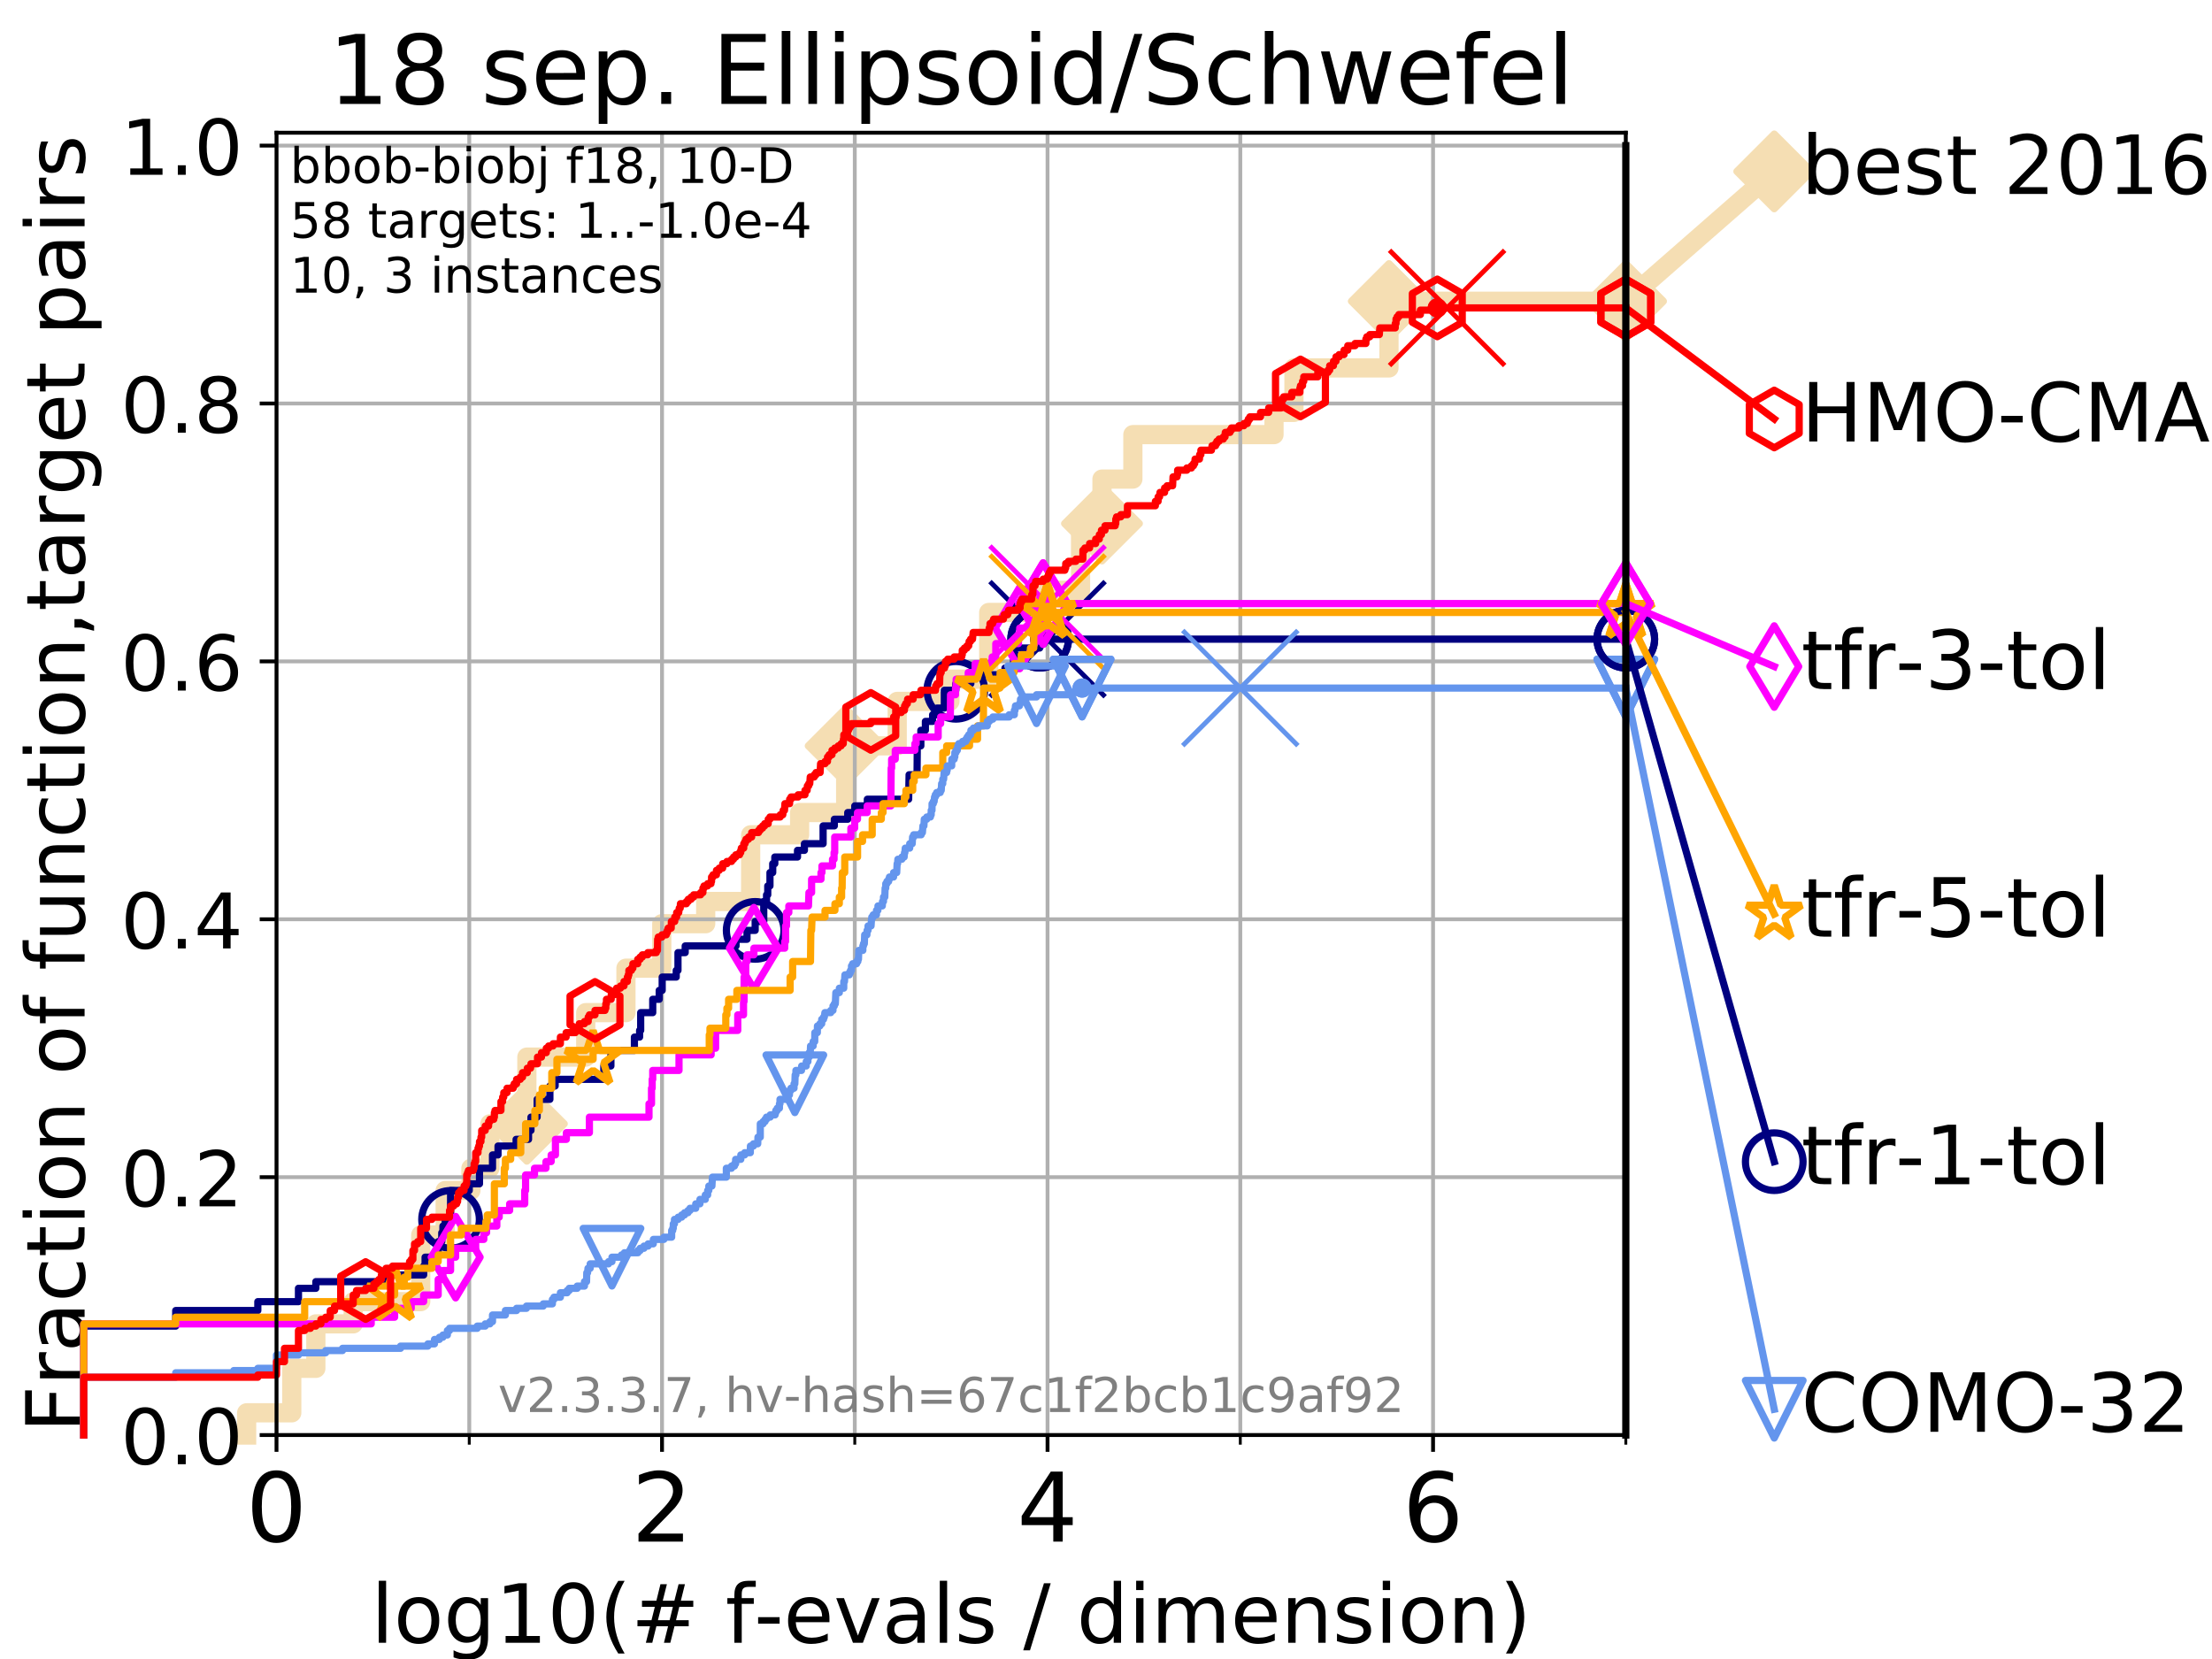 <?xml version="1.0" encoding="utf-8" standalone="no"?>
<!DOCTYPE svg PUBLIC "-//W3C//DTD SVG 1.1//EN"
  "http://www.w3.org/Graphics/SVG/1.1/DTD/svg11.dtd">
<!-- Created with matplotlib (https://matplotlib.org/) -->
<svg height="345.6pt" version="1.1" viewBox="0 0 460.8 345.6" width="460.8pt" xmlns="http://www.w3.org/2000/svg" xmlns:xlink="http://www.w3.org/1999/xlink">
 <defs>
  <style type="text/css">
*{stroke-linecap:butt;stroke-linejoin:round;}
  </style>
 </defs>
 <g id="figure_1">
  <g id="patch_1">
   <path d="M 0 345.6 
L 460.8 345.6 
L 460.8 0 
L 0 0 
z
" style="fill:#ffffff;"/>
  </g>
  <g id="axes_1">
   <g id="patch_2">
    <path d="M 57.6 298.944 
L 338.688 298.944 
L 338.688 27.648 
L 57.6 27.648 
z
" style="fill:#ffffff;"/>
   </g>
   <g id="line2d_1">
    <path d="M 51.38 298.944 
L 51.38 294.313 
L 60.78 294.313 
L 60.78 285.05 
L 65.797 285.05 
L 65.797 275.788 
L 73.579 275.788 
L 73.579 271.157 
L 87.644 271.157 
L 87.644 257.263 
L 92.738 257.263 
L 92.738 248.001 
L 98.101 248.001 
L 98.101 243.37 
L 102.06 243.37 
L 102.06 234.107 
L 109.756 234.107 
L 109.756 220.214 
L 122.018 220.214 
L 122.018 210.951 
L 130.398 210.951 
L 130.398 201.689 
L 137.858 201.689 
L 137.858 192.426 
L 147.01 192.426 
L 147.01 187.795 
L 156.376 187.795 
L 156.376 173.901 
L 166.575 173.901 
L 166.575 169.27 
L 176.169 169.27 
L 176.169 155.377 
L 186.907 155.377 
L 186.907 146.114 
L 197.882 146.114 
L 197.882 141.483 
L 205.967 141.483 
L 205.967 127.589 
L 214.987 127.589 
L 214.987 122.958 
L 225.099 122.958 
L 225.099 109.065 
L 229.562 109.065 
L 229.562 99.802 
L 235.998 99.802 
L 235.998 90.54 
L 265.401 90.54 
L 265.401 85.909 
L 269.553 85.909 
L 269.553 76.646 
L 289.349 76.646 
L 289.349 62.753 
L 338.688 62.753 
" style="fill:none;stroke:#f5deb3;stroke-linecap:square;stroke-width:4;"/>
   </g>
   <g id="line2d_2">
    <defs>
     <path d="M 0 7.778 
L 7.778 0 
L 0 -7.778 
L -7.778 0 
z
" id="mba10a09a52" style="stroke:#f5deb3;stroke-linejoin:miter;stroke-width:1.5;"/>
    </defs>
    <g>
     <use style="fill:#f5deb3;stroke:#f5deb3;stroke-linejoin:miter;stroke-width:1.5;" x="109.756" xlink:href="#mba10a09a52" y="234.107"/>
     <use style="fill:#f5deb3;stroke:#f5deb3;stroke-linejoin:miter;stroke-width:1.5;" x="176.169" xlink:href="#mba10a09a52" y="155.377"/>
     <use style="fill:#f5deb3;stroke:#f5deb3;stroke-linejoin:miter;stroke-width:1.5;" x="229.562" xlink:href="#mba10a09a52" y="109.065"/>
     <use style="fill:#f5deb3;stroke:#f5deb3;stroke-linejoin:miter;stroke-width:1.5;" x="289.349" xlink:href="#mba10a09a52" y="62.753"/>
     <use style="fill:#f5deb3;stroke:#f5deb3;stroke-linejoin:miter;stroke-width:1.5;" x="289.349" xlink:href="#mba10a09a52" y="62.753"/>
     <use style="fill:#f5deb3;stroke:#f5deb3;stroke-linejoin:miter;stroke-width:1.5;" x="338.688" xlink:href="#mba10a09a52" y="62.753"/>
    </g>
   </g>
   <g id="line2d_3">
    <path style="fill:none;stroke:#f5deb3;stroke-linecap:square;stroke-width:4;"/>
    <g/>
   </g>
   <g id="line2d_4">
    <path d="M 338.688 62.753 
L 369.608 35.706 
" style="fill:none;stroke:#f5deb3;stroke-linecap:square;stroke-width:4;"/>
    <g>
     <use style="fill:#f5deb3;stroke:#f5deb3;stroke-linejoin:miter;stroke-width:1.5;" x="338.688" xlink:href="#mba10a09a52" y="62.753"/>
     <use style="fill:#f5deb3;stroke:#f5deb3;stroke-linejoin:miter;stroke-width:1.5;" x="369.608" xlink:href="#mba10a09a52" y="35.706"/>
    </g>
   </g>
   <g id="matplotlib.axis_1">
    <g id="xtick_1">
     <g id="line2d_5">
      <path clip-path="url(#p36fa193175)" d="M 57.6 298.944 
L 57.6 27.648 
" style="fill:none;stroke:#b0b0b0;stroke-linecap:square;stroke-width:0.8;"/>
     </g>
     <g id="line2d_6">
      <defs>
       <path d="M 0 0 
L 0 3.5 
" id="m89c88a6b24" style="stroke:#000000;stroke-width:0.8;"/>
      </defs>
      <g>
       <use style="stroke:#000000;stroke-width:0.8;" x="57.6" xlink:href="#m89c88a6b24" y="298.944"/>
      </g>
     </g>
     <g id="text_1">
      <!-- 0 -->
      <defs>
       <path d="M 31.781 66.406 
Q 24.172 66.406 20.328 58.906 
Q 16.5 51.422 16.5 36.375 
Q 16.5 21.391 20.328 13.891 
Q 24.172 6.391 31.781 6.391 
Q 39.453 6.391 43.281 13.891 
Q 47.125 21.391 47.125 36.375 
Q 47.125 51.422 43.281 58.906 
Q 39.453 66.406 31.781 66.406 
z
M 31.781 74.219 
Q 44.047 74.219 50.516 64.516 
Q 56.984 54.828 56.984 36.375 
Q 56.984 17.969 50.516 8.266 
Q 44.047 -1.422 31.781 -1.422 
Q 19.531 -1.422 13.062 8.266 
Q 6.594 17.969 6.594 36.375 
Q 6.594 54.828 13.062 64.516 
Q 19.531 74.219 31.781 74.219 
z
" id="DejaVuSans-48"/>
      </defs>
      <g transform="translate(51.237 321.141)scale(0.2 -0.2)">
       <use xlink:href="#DejaVuSans-48"/>
      </g>
     </g>
    </g>
    <g id="xtick_2">
     <g id="line2d_7">
      <path clip-path="url(#p36fa193175)" d="M 137.911 298.944 
L 137.911 27.648 
" style="fill:none;stroke:#b0b0b0;stroke-linecap:square;stroke-width:0.8;"/>
     </g>
     <g id="line2d_8">
      <g>
       <use style="stroke:#000000;stroke-width:0.8;" x="137.911" xlink:href="#m89c88a6b24" y="298.944"/>
      </g>
     </g>
     <g id="text_2">
      <!-- 2 -->
      <defs>
       <path d="M 19.188 8.297 
L 53.609 8.297 
L 53.609 0 
L 7.328 0 
L 7.328 8.297 
Q 12.938 14.109 22.625 23.891 
Q 32.328 33.688 34.812 36.531 
Q 39.547 41.844 41.422 45.531 
Q 43.312 49.219 43.312 52.781 
Q 43.312 58.594 39.234 62.25 
Q 35.156 65.922 28.609 65.922 
Q 23.969 65.922 18.812 64.312 
Q 13.672 62.703 7.812 59.422 
L 7.812 69.391 
Q 13.766 71.781 18.938 73 
Q 24.125 74.219 28.422 74.219 
Q 39.75 74.219 46.484 68.547 
Q 53.219 62.891 53.219 53.422 
Q 53.219 48.922 51.531 44.891 
Q 49.859 40.875 45.406 35.406 
Q 44.188 33.984 37.641 27.219 
Q 31.109 20.453 19.188 8.297 
z
" id="DejaVuSans-50"/>
      </defs>
      <g transform="translate(131.548 321.141)scale(0.2 -0.2)">
       <use xlink:href="#DejaVuSans-50"/>
      </g>
     </g>
    </g>
    <g id="xtick_3">
     <g id="line2d_9">
      <path clip-path="url(#p36fa193175)" d="M 218.222 298.944 
L 218.222 27.648 
" style="fill:none;stroke:#b0b0b0;stroke-linecap:square;stroke-width:0.8;"/>
     </g>
     <g id="line2d_10">
      <g>
       <use style="stroke:#000000;stroke-width:0.8;" x="218.222" xlink:href="#m89c88a6b24" y="298.944"/>
      </g>
     </g>
     <g id="text_3">
      <!-- 4 -->
      <defs>
       <path d="M 37.797 64.312 
L 12.891 25.391 
L 37.797 25.391 
z
M 35.203 72.906 
L 47.609 72.906 
L 47.609 25.391 
L 58.016 25.391 
L 58.016 17.188 
L 47.609 17.188 
L 47.609 0 
L 37.797 0 
L 37.797 17.188 
L 4.891 17.188 
L 4.891 26.703 
z
" id="DejaVuSans-52"/>
      </defs>
      <g transform="translate(211.859 321.141)scale(0.2 -0.2)">
       <use xlink:href="#DejaVuSans-52"/>
      </g>
     </g>
    </g>
    <g id="xtick_4">
     <g id="line2d_11">
      <path clip-path="url(#p36fa193175)" d="M 298.533 298.944 
L 298.533 27.648 
" style="fill:none;stroke:#b0b0b0;stroke-linecap:square;stroke-width:0.8;"/>
     </g>
     <g id="line2d_12">
      <g>
       <use style="stroke:#000000;stroke-width:0.8;" x="298.533" xlink:href="#m89c88a6b24" y="298.944"/>
      </g>
     </g>
     <g id="text_4">
      <!-- 6 -->
      <defs>
       <path d="M 33.016 40.375 
Q 26.375 40.375 22.484 35.828 
Q 18.609 31.297 18.609 23.391 
Q 18.609 15.531 22.484 10.953 
Q 26.375 6.391 33.016 6.391 
Q 39.656 6.391 43.531 10.953 
Q 47.406 15.531 47.406 23.391 
Q 47.406 31.297 43.531 35.828 
Q 39.656 40.375 33.016 40.375 
z
M 52.594 71.297 
L 52.594 62.312 
Q 48.875 64.062 45.094 64.984 
Q 41.312 65.922 37.594 65.922 
Q 27.828 65.922 22.672 59.328 
Q 17.531 52.734 16.797 39.406 
Q 19.672 43.656 24.016 45.922 
Q 28.375 48.188 33.594 48.188 
Q 44.578 48.188 50.953 41.516 
Q 57.328 34.859 57.328 23.391 
Q 57.328 12.156 50.688 5.359 
Q 44.047 -1.422 33.016 -1.422 
Q 20.359 -1.422 13.672 8.266 
Q 6.984 17.969 6.984 36.375 
Q 6.984 53.656 15.188 63.938 
Q 23.391 74.219 37.203 74.219 
Q 40.922 74.219 44.703 73.484 
Q 48.484 72.75 52.594 71.297 
z
" id="DejaVuSans-54"/>
      </defs>
      <g transform="translate(292.17 321.141)scale(0.2 -0.2)">
       <use xlink:href="#DejaVuSans-54"/>
      </g>
     </g>
    </g>
    <g id="xtick_5">
     <g id="line2d_13">
      <path clip-path="url(#p36fa193175)" d="M 97.755 298.944 
L 97.755 27.648 
" style="fill:none;stroke:#b0b0b0;stroke-linecap:square;stroke-width:0.8;"/>
     </g>
     <g id="line2d_14">
      <defs>
       <path d="M 0 0 
L 0 2 
" id="m58607fafaa" style="stroke:#000000;stroke-width:0.6;"/>
      </defs>
      <g>
       <use style="stroke:#000000;stroke-width:0.6;" x="97.755" xlink:href="#m58607fafaa" y="298.944"/>
      </g>
     </g>
    </g>
    <g id="xtick_6">
     <g id="line2d_15">
      <path clip-path="url(#p36fa193175)" d="M 178.066 298.944 
L 178.066 27.648 
" style="fill:none;stroke:#b0b0b0;stroke-linecap:square;stroke-width:0.8;"/>
     </g>
     <g id="line2d_16">
      <g>
       <use style="stroke:#000000;stroke-width:0.6;" x="178.066" xlink:href="#m58607fafaa" y="298.944"/>
      </g>
     </g>
    </g>
    <g id="xtick_7">
     <g id="line2d_17">
      <path clip-path="url(#p36fa193175)" d="M 258.377 298.944 
L 258.377 27.648 
" style="fill:none;stroke:#b0b0b0;stroke-linecap:square;stroke-width:0.8;"/>
     </g>
     <g id="line2d_18">
      <g>
       <use style="stroke:#000000;stroke-width:0.6;" x="258.377" xlink:href="#m58607fafaa" y="298.944"/>
      </g>
     </g>
    </g>
    <g id="xtick_8">
     <g id="line2d_19">
      <path clip-path="url(#p36fa193175)" d="M 338.688 298.944 
L 338.688 27.648 
" style="fill:none;stroke:#b0b0b0;stroke-linecap:square;stroke-width:0.8;"/>
     </g>
     <g id="line2d_20">
      <g>
       <use style="stroke:#000000;stroke-width:0.6;" x="338.688" xlink:href="#m58607fafaa" y="298.944"/>
      </g>
     </g>
    </g>
    <g id="text_5">
     <!-- log10(# f-evals / dimension) -->
     <defs>
      <path d="M 9.422 75.984 
L 18.406 75.984 
L 18.406 0 
L 9.422 0 
z
" id="DejaVuSans-108"/>
      <path d="M 30.609 48.391 
Q 23.391 48.391 19.188 42.75 
Q 14.984 37.109 14.984 27.297 
Q 14.984 17.484 19.156 11.844 
Q 23.344 6.203 30.609 6.203 
Q 37.797 6.203 41.984 11.859 
Q 46.188 17.531 46.188 27.297 
Q 46.188 37.016 41.984 42.703 
Q 37.797 48.391 30.609 48.391 
z
M 30.609 56 
Q 42.328 56 49.016 48.375 
Q 55.719 40.766 55.719 27.297 
Q 55.719 13.875 49.016 6.219 
Q 42.328 -1.422 30.609 -1.422 
Q 18.844 -1.422 12.172 6.219 
Q 5.516 13.875 5.516 27.297 
Q 5.516 40.766 12.172 48.375 
Q 18.844 56 30.609 56 
z
" id="DejaVuSans-111"/>
      <path d="M 45.406 27.984 
Q 45.406 37.75 41.375 43.109 
Q 37.359 48.484 30.078 48.484 
Q 22.859 48.484 18.828 43.109 
Q 14.797 37.75 14.797 27.984 
Q 14.797 18.266 18.828 12.891 
Q 22.859 7.516 30.078 7.516 
Q 37.359 7.516 41.375 12.891 
Q 45.406 18.266 45.406 27.984 
z
M 54.391 6.781 
Q 54.391 -7.172 48.188 -13.984 
Q 42 -20.797 29.203 -20.797 
Q 24.469 -20.797 20.266 -20.094 
Q 16.062 -19.391 12.109 -17.922 
L 12.109 -9.188 
Q 16.062 -11.328 19.922 -12.344 
Q 23.781 -13.375 27.781 -13.375 
Q 36.625 -13.375 41.016 -8.766 
Q 45.406 -4.156 45.406 5.172 
L 45.406 9.625 
Q 42.625 4.781 38.281 2.391 
Q 33.938 0 27.875 0 
Q 17.828 0 11.672 7.656 
Q 5.516 15.328 5.516 27.984 
Q 5.516 40.672 11.672 48.328 
Q 17.828 56 27.875 56 
Q 33.938 56 38.281 53.609 
Q 42.625 51.219 45.406 46.391 
L 45.406 54.688 
L 54.391 54.688 
z
" id="DejaVuSans-103"/>
      <path d="M 12.406 8.297 
L 28.516 8.297 
L 28.516 63.922 
L 10.984 60.406 
L 10.984 69.391 
L 28.422 72.906 
L 38.281 72.906 
L 38.281 8.297 
L 54.391 8.297 
L 54.391 0 
L 12.406 0 
z
" id="DejaVuSans-49"/>
      <path d="M 31 75.875 
Q 24.469 64.656 21.281 53.656 
Q 18.109 42.672 18.109 31.391 
Q 18.109 20.125 21.312 9.062 
Q 24.516 -2 31 -13.188 
L 23.188 -13.188 
Q 15.875 -1.703 12.234 9.375 
Q 8.594 20.453 8.594 31.391 
Q 8.594 42.281 12.203 53.312 
Q 15.828 64.359 23.188 75.875 
z
" id="DejaVuSans-40"/>
      <path d="M 51.125 44 
L 36.922 44 
L 32.812 27.688 
L 47.125 27.688 
z
M 43.797 71.781 
L 38.719 51.516 
L 52.984 51.516 
L 58.109 71.781 
L 65.922 71.781 
L 60.891 51.516 
L 76.125 51.516 
L 76.125 44 
L 58.984 44 
L 54.984 27.688 
L 70.516 27.688 
L 70.516 20.219 
L 53.078 20.219 
L 48 0 
L 40.188 0 
L 45.219 20.219 
L 30.906 20.219 
L 25.875 0 
L 18.016 0 
L 23.094 20.219 
L 7.719 20.219 
L 7.719 27.688 
L 24.906 27.688 
L 29 44 
L 13.281 44 
L 13.281 51.516 
L 30.906 51.516 
L 35.891 71.781 
z
" id="DejaVuSans-35"/>
      <path id="DejaVuSans-32"/>
      <path d="M 37.109 75.984 
L 37.109 68.5 
L 28.516 68.5 
Q 23.688 68.5 21.797 66.547 
Q 19.922 64.594 19.922 59.516 
L 19.922 54.688 
L 34.719 54.688 
L 34.719 47.703 
L 19.922 47.703 
L 19.922 0 
L 10.891 0 
L 10.891 47.703 
L 2.297 47.703 
L 2.297 54.688 
L 10.891 54.688 
L 10.891 58.5 
Q 10.891 67.625 15.141 71.797 
Q 19.391 75.984 28.609 75.984 
z
" id="DejaVuSans-102"/>
      <path d="M 4.891 31.391 
L 31.203 31.391 
L 31.203 23.391 
L 4.891 23.391 
z
" id="DejaVuSans-45"/>
      <path d="M 56.203 29.594 
L 56.203 25.203 
L 14.891 25.203 
Q 15.484 15.922 20.484 11.062 
Q 25.484 6.203 34.422 6.203 
Q 39.594 6.203 44.453 7.469 
Q 49.312 8.734 54.109 11.281 
L 54.109 2.781 
Q 49.266 0.734 44.188 -0.344 
Q 39.109 -1.422 33.891 -1.422 
Q 20.797 -1.422 13.156 6.188 
Q 5.516 13.812 5.516 26.812 
Q 5.516 40.234 12.766 48.109 
Q 20.016 56 32.328 56 
Q 43.359 56 49.781 48.891 
Q 56.203 41.797 56.203 29.594 
z
M 47.219 32.234 
Q 47.125 39.594 43.094 43.984 
Q 39.062 48.391 32.422 48.391 
Q 24.906 48.391 20.391 44.141 
Q 15.875 39.891 15.188 32.172 
z
" id="DejaVuSans-101"/>
      <path d="M 2.984 54.688 
L 12.5 54.688 
L 29.594 8.797 
L 46.688 54.688 
L 56.203 54.688 
L 35.688 0 
L 23.484 0 
z
" id="DejaVuSans-118"/>
      <path d="M 34.281 27.484 
Q 23.391 27.484 19.188 25 
Q 14.984 22.516 14.984 16.5 
Q 14.984 11.719 18.141 8.906 
Q 21.297 6.109 26.703 6.109 
Q 34.188 6.109 38.703 11.406 
Q 43.219 16.703 43.219 25.484 
L 43.219 27.484 
z
M 52.203 31.203 
L 52.203 0 
L 43.219 0 
L 43.219 8.297 
Q 40.141 3.328 35.547 0.953 
Q 30.953 -1.422 24.312 -1.422 
Q 15.922 -1.422 10.953 3.297 
Q 6 8.016 6 15.922 
Q 6 25.141 12.172 29.828 
Q 18.359 34.516 30.609 34.516 
L 43.219 34.516 
L 43.219 35.406 
Q 43.219 41.609 39.141 45 
Q 35.062 48.391 27.688 48.391 
Q 23 48.391 18.547 47.266 
Q 14.109 46.141 10.016 43.891 
L 10.016 52.203 
Q 14.938 54.109 19.578 55.047 
Q 24.219 56 28.609 56 
Q 40.484 56 46.344 49.844 
Q 52.203 43.703 52.203 31.203 
z
" id="DejaVuSans-97"/>
      <path d="M 44.281 53.078 
L 44.281 44.578 
Q 40.484 46.531 36.375 47.5 
Q 32.281 48.484 27.875 48.484 
Q 21.188 48.484 17.844 46.438 
Q 14.5 44.391 14.5 40.281 
Q 14.5 37.156 16.891 35.375 
Q 19.281 33.594 26.516 31.984 
L 29.594 31.297 
Q 39.156 29.25 43.188 25.516 
Q 47.219 21.781 47.219 15.094 
Q 47.219 7.469 41.188 3.016 
Q 35.156 -1.422 24.609 -1.422 
Q 20.219 -1.422 15.453 -0.562 
Q 10.688 0.297 5.422 2 
L 5.422 11.281 
Q 10.406 8.688 15.234 7.391 
Q 20.062 6.109 24.812 6.109 
Q 31.156 6.109 34.562 8.281 
Q 37.984 10.453 37.984 14.406 
Q 37.984 18.062 35.516 20.016 
Q 33.062 21.969 24.703 23.781 
L 21.578 24.516 
Q 13.234 26.266 9.516 29.906 
Q 5.812 33.547 5.812 39.891 
Q 5.812 47.609 11.281 51.797 
Q 16.75 56 26.812 56 
Q 31.781 56 36.172 55.266 
Q 40.578 54.547 44.281 53.078 
z
" id="DejaVuSans-115"/>
      <path d="M 25.391 72.906 
L 33.688 72.906 
L 8.297 -9.281 
L 0 -9.281 
z
" id="DejaVuSans-47"/>
      <path d="M 45.406 46.391 
L 45.406 75.984 
L 54.391 75.984 
L 54.391 0 
L 45.406 0 
L 45.406 8.203 
Q 42.578 3.328 38.25 0.953 
Q 33.938 -1.422 27.875 -1.422 
Q 17.969 -1.422 11.734 6.484 
Q 5.516 14.406 5.516 27.297 
Q 5.516 40.188 11.734 48.094 
Q 17.969 56 27.875 56 
Q 33.938 56 38.25 53.625 
Q 42.578 51.266 45.406 46.391 
z
M 14.797 27.297 
Q 14.797 17.391 18.875 11.75 
Q 22.953 6.109 30.078 6.109 
Q 37.203 6.109 41.297 11.75 
Q 45.406 17.391 45.406 27.297 
Q 45.406 37.203 41.297 42.844 
Q 37.203 48.484 30.078 48.484 
Q 22.953 48.484 18.875 42.844 
Q 14.797 37.203 14.797 27.297 
z
" id="DejaVuSans-100"/>
      <path d="M 9.422 54.688 
L 18.406 54.688 
L 18.406 0 
L 9.422 0 
z
M 9.422 75.984 
L 18.406 75.984 
L 18.406 64.594 
L 9.422 64.594 
z
" id="DejaVuSans-105"/>
      <path d="M 52 44.188 
Q 55.375 50.25 60.062 53.125 
Q 64.75 56 71.094 56 
Q 79.641 56 84.281 50.016 
Q 88.922 44.047 88.922 33.016 
L 88.922 0 
L 79.891 0 
L 79.891 32.719 
Q 79.891 40.578 77.094 44.375 
Q 74.312 48.188 68.609 48.188 
Q 61.625 48.188 57.562 43.547 
Q 53.516 38.922 53.516 30.906 
L 53.516 0 
L 44.484 0 
L 44.484 32.719 
Q 44.484 40.625 41.703 44.406 
Q 38.922 48.188 33.109 48.188 
Q 26.219 48.188 22.156 43.531 
Q 18.109 38.875 18.109 30.906 
L 18.109 0 
L 9.078 0 
L 9.078 54.688 
L 18.109 54.688 
L 18.109 46.188 
Q 21.188 51.219 25.484 53.609 
Q 29.781 56 35.688 56 
Q 41.656 56 45.828 52.969 
Q 50 49.953 52 44.188 
z
" id="DejaVuSans-109"/>
      <path d="M 54.891 33.016 
L 54.891 0 
L 45.906 0 
L 45.906 32.719 
Q 45.906 40.484 42.875 44.328 
Q 39.844 48.188 33.797 48.188 
Q 26.516 48.188 22.312 43.547 
Q 18.109 38.922 18.109 30.906 
L 18.109 0 
L 9.078 0 
L 9.078 54.688 
L 18.109 54.688 
L 18.109 46.188 
Q 21.344 51.125 25.703 53.562 
Q 30.078 56 35.797 56 
Q 45.219 56 50.047 50.172 
Q 54.891 44.344 54.891 33.016 
z
" id="DejaVuSans-110"/>
      <path d="M 8.016 75.875 
L 15.828 75.875 
Q 23.141 64.359 26.781 53.312 
Q 30.422 42.281 30.422 31.391 
Q 30.422 20.453 26.781 9.375 
Q 23.141 -1.703 15.828 -13.188 
L 8.016 -13.188 
Q 14.5 -2 17.703 9.062 
Q 20.906 20.125 20.906 31.391 
Q 20.906 42.672 17.703 53.656 
Q 14.5 64.656 8.016 75.875 
z
" id="DejaVuSans-41"/>
     </defs>
     <g transform="translate(77.303 342.218)scale(0.17 -0.17)">
      <use xlink:href="#DejaVuSans-108"/>
      <use x="27.783" xlink:href="#DejaVuSans-111"/>
      <use x="88.965" xlink:href="#DejaVuSans-103"/>
      <use x="152.441" xlink:href="#DejaVuSans-49"/>
      <use x="216.064" xlink:href="#DejaVuSans-48"/>
      <use x="279.688" xlink:href="#DejaVuSans-40"/>
      <use x="318.701" xlink:href="#DejaVuSans-35"/>
      <use x="402.49" xlink:href="#DejaVuSans-32"/>
      <use x="434.277" xlink:href="#DejaVuSans-102"/>
      <use x="469.404" xlink:href="#DejaVuSans-45"/>
      <use x="505.488" xlink:href="#DejaVuSans-101"/>
      <use x="567.012" xlink:href="#DejaVuSans-118"/>
      <use x="626.191" xlink:href="#DejaVuSans-97"/>
      <use x="687.471" xlink:href="#DejaVuSans-108"/>
      <use x="715.254" xlink:href="#DejaVuSans-115"/>
      <use x="767.354" xlink:href="#DejaVuSans-32"/>
      <use x="799.141" xlink:href="#DejaVuSans-47"/>
      <use x="832.832" xlink:href="#DejaVuSans-32"/>
      <use x="864.619" xlink:href="#DejaVuSans-100"/>
      <use x="928.096" xlink:href="#DejaVuSans-105"/>
      <use x="955.879" xlink:href="#DejaVuSans-109"/>
      <use x="1053.291" xlink:href="#DejaVuSans-101"/>
      <use x="1114.814" xlink:href="#DejaVuSans-110"/>
      <use x="1178.193" xlink:href="#DejaVuSans-115"/>
      <use x="1230.293" xlink:href="#DejaVuSans-105"/>
      <use x="1258.076" xlink:href="#DejaVuSans-111"/>
      <use x="1319.258" xlink:href="#DejaVuSans-110"/>
      <use x="1382.637" xlink:href="#DejaVuSans-41"/>
     </g>
    </g>
   </g>
   <g id="matplotlib.axis_2">
    <g id="ytick_1">
     <g id="line2d_21">
      <path clip-path="url(#p36fa193175)" d="M 57.6 298.944 
L 338.688 298.944 
" style="fill:none;stroke:#b0b0b0;stroke-linecap:square;stroke-width:0.8;"/>
     </g>
     <g id="line2d_22">
      <defs>
       <path d="M 0 0 
L -3.5 0 
" id="mc3639de159" style="stroke:#000000;stroke-width:0.8;"/>
      </defs>
      <g>
       <use style="stroke:#000000;stroke-width:0.8;" x="57.6" xlink:href="#mc3639de159" y="298.944"/>
      </g>
     </g>
     <g id="text_6">
      <!-- 0.0 -->
      <defs>
       <path d="M 10.688 12.406 
L 21 12.406 
L 21 0 
L 10.688 0 
z
" id="DejaVuSans-46"/>
      </defs>
      <g transform="translate(25.155 305.023)scale(0.16 -0.16)">
       <use xlink:href="#DejaVuSans-48"/>
       <use x="63.623" xlink:href="#DejaVuSans-46"/>
       <use x="95.41" xlink:href="#DejaVuSans-48"/>
      </g>
     </g>
    </g>
    <g id="ytick_2">
     <g id="line2d_23">
      <path clip-path="url(#p36fa193175)" d="M 57.6 245.222 
L 338.688 245.222 
" style="fill:none;stroke:#b0b0b0;stroke-linecap:square;stroke-width:0.8;"/>
     </g>
     <g id="line2d_24">
      <g>
       <use style="stroke:#000000;stroke-width:0.8;" x="57.6" xlink:href="#mc3639de159" y="245.222"/>
      </g>
     </g>
     <g id="text_7">
      <!-- 0.2 -->
      <g transform="translate(25.155 251.301)scale(0.16 -0.16)">
       <use xlink:href="#DejaVuSans-48"/>
       <use x="63.623" xlink:href="#DejaVuSans-46"/>
       <use x="95.41" xlink:href="#DejaVuSans-50"/>
      </g>
     </g>
    </g>
    <g id="ytick_3">
     <g id="line2d_25">
      <path clip-path="url(#p36fa193175)" d="M 57.6 191.5 
L 338.688 191.5 
" style="fill:none;stroke:#b0b0b0;stroke-linecap:square;stroke-width:0.8;"/>
     </g>
     <g id="line2d_26">
      <g>
       <use style="stroke:#000000;stroke-width:0.8;" x="57.6" xlink:href="#mc3639de159" y="191.5"/>
      </g>
     </g>
     <g id="text_8">
      <!-- 0.4 -->
      <g transform="translate(25.155 197.579)scale(0.16 -0.16)">
       <use xlink:href="#DejaVuSans-48"/>
       <use x="63.623" xlink:href="#DejaVuSans-46"/>
       <use x="95.41" xlink:href="#DejaVuSans-52"/>
      </g>
     </g>
    </g>
    <g id="ytick_4">
     <g id="line2d_27">
      <path clip-path="url(#p36fa193175)" d="M 57.6 137.778 
L 338.688 137.778 
" style="fill:none;stroke:#b0b0b0;stroke-linecap:square;stroke-width:0.8;"/>
     </g>
     <g id="line2d_28">
      <g>
       <use style="stroke:#000000;stroke-width:0.8;" x="57.6" xlink:href="#mc3639de159" y="137.778"/>
      </g>
     </g>
     <g id="text_9">
      <!-- 0.6 -->
      <g transform="translate(25.155 143.857)scale(0.16 -0.16)">
       <use xlink:href="#DejaVuSans-48"/>
       <use x="63.623" xlink:href="#DejaVuSans-46"/>
       <use x="95.41" xlink:href="#DejaVuSans-54"/>
      </g>
     </g>
    </g>
    <g id="ytick_5">
     <g id="line2d_29">
      <path clip-path="url(#p36fa193175)" d="M 57.6 84.056 
L 338.688 84.056 
" style="fill:none;stroke:#b0b0b0;stroke-linecap:square;stroke-width:0.8;"/>
     </g>
     <g id="line2d_30">
      <g>
       <use style="stroke:#000000;stroke-width:0.8;" x="57.6" xlink:href="#mc3639de159" y="84.056"/>
      </g>
     </g>
     <g id="text_10">
      <!-- 0.8 -->
      <defs>
       <path d="M 31.781 34.625 
Q 24.75 34.625 20.719 30.859 
Q 16.703 27.094 16.703 20.516 
Q 16.703 13.922 20.719 10.156 
Q 24.75 6.391 31.781 6.391 
Q 38.812 6.391 42.859 10.172 
Q 46.922 13.969 46.922 20.516 
Q 46.922 27.094 42.891 30.859 
Q 38.875 34.625 31.781 34.625 
z
M 21.922 38.812 
Q 15.578 40.375 12.031 44.719 
Q 8.5 49.078 8.5 55.328 
Q 8.5 64.062 14.719 69.141 
Q 20.953 74.219 31.781 74.219 
Q 42.672 74.219 48.875 69.141 
Q 55.078 64.062 55.078 55.328 
Q 55.078 49.078 51.531 44.719 
Q 48 40.375 41.703 38.812 
Q 48.828 37.156 52.797 32.312 
Q 56.781 27.484 56.781 20.516 
Q 56.781 9.906 50.312 4.234 
Q 43.844 -1.422 31.781 -1.422 
Q 19.734 -1.422 13.25 4.234 
Q 6.781 9.906 6.781 20.516 
Q 6.781 27.484 10.781 32.312 
Q 14.797 37.156 21.922 38.812 
z
M 18.312 54.391 
Q 18.312 48.734 21.844 45.562 
Q 25.391 42.391 31.781 42.391 
Q 38.141 42.391 41.719 45.562 
Q 45.312 48.734 45.312 54.391 
Q 45.312 60.062 41.719 63.234 
Q 38.141 66.406 31.781 66.406 
Q 25.391 66.406 21.844 63.234 
Q 18.312 60.062 18.312 54.391 
z
" id="DejaVuSans-56"/>
      </defs>
      <g transform="translate(25.155 90.135)scale(0.16 -0.16)">
       <use xlink:href="#DejaVuSans-48"/>
       <use x="63.623" xlink:href="#DejaVuSans-46"/>
       <use x="95.41" xlink:href="#DejaVuSans-56"/>
      </g>
     </g>
    </g>
    <g id="ytick_6">
     <g id="line2d_31">
      <path clip-path="url(#p36fa193175)" d="M 57.6 30.334 
L 338.688 30.334 
" style="fill:none;stroke:#b0b0b0;stroke-linecap:square;stroke-width:0.8;"/>
     </g>
     <g id="line2d_32">
      <g>
       <use style="stroke:#000000;stroke-width:0.8;" x="57.6" xlink:href="#mc3639de159" y="30.334"/>
      </g>
     </g>
     <g id="text_11">
      <!-- 1.0 -->
      <g transform="translate(25.155 36.413)scale(0.16 -0.16)">
       <use xlink:href="#DejaVuSans-49"/>
       <use x="63.623" xlink:href="#DejaVuSans-46"/>
       <use x="95.41" xlink:href="#DejaVuSans-48"/>
      </g>
     </g>
    </g>
    <g id="text_12">
     <!-- Fraction of function,target pairs -->
     <defs>
      <path d="M 9.812 72.906 
L 51.703 72.906 
L 51.703 64.594 
L 19.672 64.594 
L 19.672 43.109 
L 48.578 43.109 
L 48.578 34.812 
L 19.672 34.812 
L 19.672 0 
L 9.812 0 
z
" id="DejaVuSans-70"/>
      <path d="M 41.109 46.297 
Q 39.594 47.172 37.812 47.578 
Q 36.031 48 33.891 48 
Q 26.266 48 22.188 43.047 
Q 18.109 38.094 18.109 28.812 
L 18.109 0 
L 9.078 0 
L 9.078 54.688 
L 18.109 54.688 
L 18.109 46.188 
Q 20.953 51.172 25.484 53.578 
Q 30.031 56 36.531 56 
Q 37.453 56 38.578 55.875 
Q 39.703 55.766 41.062 55.516 
z
" id="DejaVuSans-114"/>
      <path d="M 48.781 52.594 
L 48.781 44.188 
Q 44.969 46.297 41.141 47.344 
Q 37.312 48.391 33.406 48.391 
Q 24.656 48.391 19.812 42.844 
Q 14.984 37.312 14.984 27.297 
Q 14.984 17.281 19.812 11.734 
Q 24.656 6.203 33.406 6.203 
Q 37.312 6.203 41.141 7.25 
Q 44.969 8.297 48.781 10.406 
L 48.781 2.094 
Q 45.016 0.344 40.984 -0.531 
Q 36.969 -1.422 32.422 -1.422 
Q 20.062 -1.422 12.781 6.344 
Q 5.516 14.109 5.516 27.297 
Q 5.516 40.672 12.859 48.328 
Q 20.219 56 33.016 56 
Q 37.156 56 41.109 55.141 
Q 45.062 54.297 48.781 52.594 
z
" id="DejaVuSans-99"/>
      <path d="M 18.312 70.219 
L 18.312 54.688 
L 36.812 54.688 
L 36.812 47.703 
L 18.312 47.703 
L 18.312 18.016 
Q 18.312 11.328 20.141 9.422 
Q 21.969 7.516 27.594 7.516 
L 36.812 7.516 
L 36.812 0 
L 27.594 0 
Q 17.188 0 13.234 3.875 
Q 9.281 7.766 9.281 18.016 
L 9.281 47.703 
L 2.688 47.703 
L 2.688 54.688 
L 9.281 54.688 
L 9.281 70.219 
z
" id="DejaVuSans-116"/>
      <path d="M 8.5 21.578 
L 8.5 54.688 
L 17.484 54.688 
L 17.484 21.922 
Q 17.484 14.156 20.5 10.266 
Q 23.531 6.391 29.594 6.391 
Q 36.859 6.391 41.078 11.031 
Q 45.312 15.672 45.312 23.688 
L 45.312 54.688 
L 54.297 54.688 
L 54.297 0 
L 45.312 0 
L 45.312 8.406 
Q 42.047 3.422 37.719 1 
Q 33.406 -1.422 27.688 -1.422 
Q 18.266 -1.422 13.375 4.438 
Q 8.5 10.297 8.5 21.578 
z
M 31.109 56 
z
" id="DejaVuSans-117"/>
      <path d="M 11.719 12.406 
L 22.016 12.406 
L 22.016 4 
L 14.016 -11.625 
L 7.719 -11.625 
L 11.719 4 
z
" id="DejaVuSans-44"/>
      <path d="M 18.109 8.203 
L 18.109 -20.797 
L 9.078 -20.797 
L 9.078 54.688 
L 18.109 54.688 
L 18.109 46.391 
Q 20.953 51.266 25.266 53.625 
Q 29.594 56 35.594 56 
Q 45.562 56 51.781 48.094 
Q 58.016 40.188 58.016 27.297 
Q 58.016 14.406 51.781 6.484 
Q 45.562 -1.422 35.594 -1.422 
Q 29.594 -1.422 25.266 0.953 
Q 20.953 3.328 18.109 8.203 
z
M 48.688 27.297 
Q 48.688 37.203 44.609 42.844 
Q 40.531 48.484 33.406 48.484 
Q 26.266 48.484 22.188 42.844 
Q 18.109 37.203 18.109 27.297 
Q 18.109 17.391 22.188 11.75 
Q 26.266 6.109 33.406 6.109 
Q 40.531 6.109 44.609 11.75 
Q 48.688 17.391 48.688 27.297 
z
" id="DejaVuSans-112"/>
     </defs>
     <g transform="translate(17.62 298.435)rotate(-90)scale(0.17 -0.17)">
      <use xlink:href="#DejaVuSans-70"/>
      <use x="57.41" xlink:href="#DejaVuSans-114"/>
      <use x="98.523" xlink:href="#DejaVuSans-97"/>
      <use x="159.803" xlink:href="#DejaVuSans-99"/>
      <use x="214.783" xlink:href="#DejaVuSans-116"/>
      <use x="253.992" xlink:href="#DejaVuSans-105"/>
      <use x="281.775" xlink:href="#DejaVuSans-111"/>
      <use x="342.957" xlink:href="#DejaVuSans-110"/>
      <use x="406.336" xlink:href="#DejaVuSans-32"/>
      <use x="438.123" xlink:href="#DejaVuSans-111"/>
      <use x="499.305" xlink:href="#DejaVuSans-102"/>
      <use x="534.51" xlink:href="#DejaVuSans-32"/>
      <use x="566.297" xlink:href="#DejaVuSans-102"/>
      <use x="601.502" xlink:href="#DejaVuSans-117"/>
      <use x="664.881" xlink:href="#DejaVuSans-110"/>
      <use x="728.26" xlink:href="#DejaVuSans-99"/>
      <use x="783.24" xlink:href="#DejaVuSans-116"/>
      <use x="822.449" xlink:href="#DejaVuSans-105"/>
      <use x="850.232" xlink:href="#DejaVuSans-111"/>
      <use x="911.414" xlink:href="#DejaVuSans-110"/>
      <use x="974.793" xlink:href="#DejaVuSans-44"/>
      <use x="1006.58" xlink:href="#DejaVuSans-116"/>
      <use x="1045.789" xlink:href="#DejaVuSans-97"/>
      <use x="1107.068" xlink:href="#DejaVuSans-114"/>
      <use x="1148.166" xlink:href="#DejaVuSans-103"/>
      <use x="1211.643" xlink:href="#DejaVuSans-101"/>
      <use x="1273.166" xlink:href="#DejaVuSans-116"/>
      <use x="1312.375" xlink:href="#DejaVuSans-32"/>
      <use x="1344.162" xlink:href="#DejaVuSans-112"/>
      <use x="1407.639" xlink:href="#DejaVuSans-97"/>
      <use x="1468.918" xlink:href="#DejaVuSans-105"/>
      <use x="1496.701" xlink:href="#DejaVuSans-114"/>
      <use x="1537.814" xlink:href="#DejaVuSans-115"/>
     </g>
    </g>
   </g>
   <g id="line2d_33">
    <defs>
     <path d="M 0 1.5 
C 0.398 1.5 0.779 1.342 1.061 1.061 
C 1.342 0.779 1.5 0.398 1.5 0 
C 1.5 -0.398 1.342 -0.779 1.061 -1.061 
C 0.779 -1.342 0.398 -1.5 0 -1.5 
C -0.398 -1.5 -0.779 -1.342 -1.061 -1.061 
C -1.342 -0.779 -1.5 -0.398 -1.5 0 
C -1.5 0.398 -1.342 0.779 -1.061 1.061 
C -0.779 1.342 -0.398 1.5 0 1.5 
z
" id="m8429f30819" style="stroke:#f5deb3;"/>
    </defs>
    <g>
     <use style="fill:#f5deb3;stroke:#f5deb3;" x="289.349" xlink:href="#m8429f30819" y="62.753"/>
     <use style="fill:#f5deb3;stroke:#f5deb3;" x="289.349" xlink:href="#m8429f30819" y="62.753"/>
    </g>
   </g>
   <g id="line2d_34">
    <defs>
     <path d="M 0 1.5 
C 0.398 1.5 0.779 1.342 1.061 1.061 
C 1.342 0.779 1.5 0.398 1.5 0 
C 1.5 -0.398 1.342 -0.779 1.061 -1.061 
C 0.779 -1.342 0.398 -1.5 0 -1.5 
C -0.398 -1.5 -0.779 -1.342 -1.061 -1.061 
C -1.342 -0.779 -1.5 -0.398 -1.5 0 
C -1.5 0.398 -1.342 0.779 -1.061 1.061 
C -0.779 1.342 -0.398 1.5 0 1.5 
z
" id="mbd7f1cd2ec" style="stroke:#000080;"/>
    </defs>
    <g>
     <use style="fill:#000080;stroke:#000080;" x="216.585" xlink:href="#mbd7f1cd2ec" y="133.147"/>
     <use style="fill:#000080;stroke:#000080;" x="216.585" xlink:href="#mbd7f1cd2ec" y="133.147"/>
    </g>
   </g>
   <g id="line2d_35">
    <path d="M 17.445 298.944 
L 17.445 276.251 
L 36.604 276.251 
L 36.604 273.009 
L 53.709 273.009 
L 53.709 271.157 
L 62.175 271.157 
L 62.175 268.378 
L 65.797 268.378 
L 65.797 266.989 
L 80.881 266.989 
L 80.881 265.599 
L 88.256 265.599 
L 88.256 263.747 
L 88.554 263.747 
L 88.554 261.894 
L 91.284 261.894 
L 91.284 258.653 
L 92.027 258.653 
L 92.027 256.8 
L 92.267 256.8 
L 92.267 255.411 
L 92.738 255.411 
L 92.738 254.021 
L 93.864 254.021 
L 93.864 248.001 
L 97.755 248.001 
L 97.755 246.611 
L 99.887 246.611 
L 99.887 243.37 
L 102.597 243.37 
L 102.597 240.591 
L 103.747 240.591 
L 103.747 238.738 
L 107.515 238.738 
L 107.515 237.349 
L 110.103 237.349 
L 110.103 235.496 
L 110.611 235.496 
L 110.611 232.718 
L 111.897 232.718 
L 111.897 229.013 
L 114.552 229.013 
L 114.552 226.234 
L 115.649 226.234 
L 115.649 224.845 
L 125.788 224.845 
L 125.788 222.066 
L 127.262 222.066 
L 127.262 218.824 
L 132.158 218.824 
L 132.158 216.045 
L 133.239 216.045 
L 133.239 214.656 
L 133.466 214.656 
L 133.466 210.951 
L 135.976 210.951 
L 135.976 208.172 
L 137.326 208.172 
L 137.326 206.32 
L 137.946 206.32 
L 137.946 203.541 
L 140.871 203.541 
L 140.871 202.152 
L 141.235 202.152 
L 141.235 198.447 
L 142.739 198.447 
L 142.739 197.057 
L 153.33 197.057 
L 153.33 195.668 
L 155.616 195.668 
L 155.616 193.816 
L 157.318 193.816 
L 157.318 191.963 
L 159.103 191.963 
L 159.103 187.795 
L 159.683 187.795 
L 159.683 186.406 
L 159.937 186.406 
L 159.937 184.553 
L 160.399 184.553 
L 160.399 181.775 
L 160.971 181.775 
L 160.971 179.922 
L 161.407 179.922 
L 161.407 178.533 
L 166.135 178.533 
L 166.135 177.143 
L 167.574 177.143 
L 167.574 175.754 
L 171.468 175.754 
L 171.468 172.049 
L 173.809 172.049 
L 173.809 170.66 
L 176.599 170.66 
L 176.599 169.27 
L 178.063 169.27 
L 178.063 167.881 
L 180.682 167.881 
L 180.682 166.492 
L 189.287 166.492 
L 189.38 161.397 
L 191.036 161.397 
L 191.089 155.377 
L 191.828 155.377 
L 191.828 152.135 
L 192.777 152.135 
L 192.777 150.282 
L 194.278 150.282 
L 194.278 148.893 
L 195.186 148.893 
L 195.186 147.504 
L 196.719 147.504 
L 196.719 143.799 
L 199.114 143.799 
L 199.114 142.409 
L 202.249 142.409 
L 202.249 140.557 
L 209.348 140.557 
L 209.348 139.167 
L 211.129 139.167 
L 211.198 134.999 
L 216.585 134.999 
L 216.585 133.147 
L 338.688 133.147 
L 338.688 133.147 
" style="fill:none;stroke:#000080;stroke-linecap:square;stroke-width:1.5;"/>
   </g>
   <g id="line2d_36">
    <defs>
     <path d="M 0 6 
C 1.591 6 3.117 5.368 4.243 4.243 
C 5.368 3.117 6 1.591 6 0 
C 6 -1.591 5.368 -3.117 4.243 -4.243 
C 3.117 -5.368 1.591 -6 0 -6 
C -1.591 -6 -3.117 -5.368 -4.243 -4.243 
C -5.368 -3.117 -6 -1.591 -6 0 
C -6 1.591 -5.368 3.117 -4.243 4.243 
C -3.117 5.368 -1.591 6 0 6 
z
" id="meeb5d93215" style="stroke:#000080;stroke-width:1.5;"/>
    </defs>
    <g>
     <use style="fill-opacity:0;stroke:#000080;stroke-width:1.5;" x="93.864" xlink:href="#meeb5d93215" y="254.021"/>
     <use style="fill-opacity:0;stroke:#000080;stroke-width:1.5;" x="157.318" xlink:href="#meeb5d93215" y="193.816"/>
     <use style="fill-opacity:0;stroke:#000080;stroke-width:1.5;" x="199.114" xlink:href="#meeb5d93215" y="143.799"/>
     <use style="fill-opacity:0;stroke:#000080;stroke-width:1.5;" x="216.585" xlink:href="#meeb5d93215" y="133.147"/>
     <use style="fill-opacity:0;stroke:#000080;stroke-width:1.5;" x="216.585" xlink:href="#meeb5d93215" y="133.147"/>
     <use style="fill-opacity:0;stroke:#000080;stroke-width:1.5;" x="338.688" xlink:href="#meeb5d93215" y="133.147"/>
    </g>
   </g>
   <g id="line2d_37">
    <path style="fill:none;stroke:#000080;stroke-linecap:square;stroke-width:1.5;"/>
    <g/>
   </g>
   <g id="line2d_38">
    <path clip-path="url(#p36fa193175)" d="M 218.222 133.147 
" style="fill:none;stroke:#000080;stroke-linecap:square;stroke-width:1.5;"/>
    <defs>
     <path d="M -12 12 
L 12 -12 
M -12 -12 
L 12 12 
" id="m504cf20274" style="stroke:#000080;"/>
    </defs>
    <g clip-path="url(#p36fa193175)">
     <use style="fill:#000080;stroke:#000080;" x="218.222" xlink:href="#m504cf20274" y="133.147"/>
    </g>
   </g>
   <g id="line2d_39">
    <defs>
     <path d="M 0 1.5 
C 0.398 1.5 0.779 1.342 1.061 1.061 
C 1.342 0.779 1.5 0.398 1.5 0 
C 1.5 -0.398 1.342 -0.779 1.061 -1.061 
C 0.779 -1.342 0.398 -1.5 0 -1.5 
C -0.398 -1.5 -0.779 -1.342 -1.061 -1.061 
C -1.342 -0.779 -1.5 -0.398 -1.5 0 
C -1.5 0.398 -1.342 0.779 -1.061 1.061 
C -0.779 1.342 -0.398 1.5 0 1.5 
z
" id="m0c9f7ea1e0" style="stroke:#ff00ff;"/>
    </defs>
    <g>
     <use style="fill:#ff00ff;stroke:#ff00ff;" x="217.298" xlink:href="#m0c9f7ea1e0" y="125.737"/>
     <use style="fill:#ff00ff;stroke:#ff00ff;" x="217.298" xlink:href="#m0c9f7ea1e0" y="125.737"/>
    </g>
   </g>
   <g id="line2d_40">
    <path d="M 17.445 298.944 
L 17.445 275.788 
L 77.331 275.788 
L 77.331 274.399 
L 82.207 274.399 
L 82.207 272.546 
L 85.667 272.546 
L 85.667 271.157 
L 88.256 271.157 
L 88.256 269.767 
L 91.284 269.767 
L 91.284 266.526 
L 92.267 266.526 
L 92.267 264.673 
L 93.864 264.673 
L 93.864 261.894 
L 94.921 261.894 
L 94.921 260.042 
L 99.098 260.042 
L 99.098 258.189 
L 100.789 258.189 
L 100.789 256.8 
L 101.366 256.8 
L 101.366 255.411 
L 103.498 255.411 
L 103.498 253.558 
L 103.993 253.558 
L 103.993 252.169 
L 106.169 252.169 
L 106.169 250.779 
L 109.312 250.779 
L 109.312 248.001 
L 109.491 248.001 
L 109.491 244.759 
L 111.346 244.759 
L 111.346 243.37 
L 113.735 243.37 
L 113.735 241.98 
L 114.817 241.98 
L 114.817 240.591 
L 115.711 240.591 
L 115.711 237.349 
L 117.985 237.349 
L 117.985 235.96 
L 122.782 235.96 
L 122.782 232.718 
L 135.199 232.718 
L 135.199 229.939 
L 135.721 229.939 
L 135.721 226.697 
L 135.859 226.697 
L 135.859 224.845 
L 135.976 224.845 
L 135.976 222.992 
L 141.45 222.992 
L 141.45 219.75 
L 148.142 219.75 
L 148.142 218.361 
L 149.077 218.361 
L 149.077 214.656 
L 153.687 214.656 
L 153.687 211.414 
L 154.887 211.414 
L 154.887 208.635 
L 154.998 208.635 
L 155.011 203.541 
L 155.355 203.541 
L 155.355 200.299 
L 155.622 200.299 
L 155.622 198.91 
L 157.052 198.91 
L 157.052 197.521 
L 163.469 197.521 
L 163.469 196.131 
L 163.646 196.131 
L 163.646 192.889 
L 163.84 192.889 
L 163.84 190.111 
L 164.326 190.111 
L 164.326 188.721 
L 168.419 188.721 
L 168.515 185.943 
L 169.07 185.943 
L 169.07 183.164 
L 171.027 183.164 
L 171.027 181.775 
L 171.225 181.775 
L 171.225 180.385 
L 173.424 180.385 
L 173.424 178.996 
L 173.753 178.996 
L 173.753 177.606 
L 173.887 177.606 
L 173.887 174.365 
L 177.254 174.365 
L 177.254 172.512 
L 178.045 172.512 
L 178.045 170.66 
L 178.632 170.66 
L 178.632 169.27 
L 180.649 169.27 
L 180.649 167.881 
L 185.579 167.881 
L 185.646 160.008 
L 185.743 160.008 
L 185.743 158.155 
L 186.498 158.155 
L 186.498 156.303 
L 190.589 156.303 
L 190.589 154.914 
L 190.853 154.914 
L 190.853 153.524 
L 195.438 153.524 
L 195.438 150.745 
L 195.952 150.745 
L 195.952 149.356 
L 197.971 149.356 
L 198.01 144.725 
L 199.05 144.725 
L 199.05 143.336 
L 199.186 143.336 
L 199.186 141.483 
L 201.698 141.483 
L 201.698 140.094 
L 203.135 140.094 
L 203.135 138.241 
L 206.691 138.241 
L 206.691 136.852 
L 207.444 136.852 
L 207.444 134.073 
L 212.161 134.073 
L 212.161 132.684 
L 212.427 132.684 
L 212.427 130.831 
L 215.826 130.831 
L 215.826 127.589 
L 217.298 127.589 
L 217.298 125.737 
L 338.688 125.737 
L 338.688 125.737 
" style="fill:none;stroke:#ff00ff;stroke-linecap:square;stroke-width:1.5;"/>
   </g>
   <g id="line2d_41">
    <defs>
     <path d="M 0 8.485 
L 5.091 0 
L 0 -8.485 
L -5.091 0 
z
" id="mb573a48617" style="stroke:#ff00ff;stroke-linejoin:miter;stroke-width:1.5;"/>
    </defs>
    <g>
     <use style="fill-opacity:0;stroke:#ff00ff;stroke-linejoin:miter;stroke-width:1.5;" x="94.921" xlink:href="#mb573a48617" y="261.894"/>
     <use style="fill-opacity:0;stroke:#ff00ff;stroke-linejoin:miter;stroke-width:1.5;" x="157.052" xlink:href="#mb573a48617" y="197.521"/>
     <use style="fill-opacity:0;stroke:#ff00ff;stroke-linejoin:miter;stroke-width:1.5;" x="212.427" xlink:href="#mb573a48617" y="130.831"/>
     <use style="fill-opacity:0;stroke:#ff00ff;stroke-linejoin:miter;stroke-width:1.5;" x="217.298" xlink:href="#mb573a48617" y="125.737"/>
     <use style="fill-opacity:0;stroke:#ff00ff;stroke-linejoin:miter;stroke-width:1.5;" x="217.298" xlink:href="#mb573a48617" y="125.737"/>
     <use style="fill-opacity:0;stroke:#ff00ff;stroke-linejoin:miter;stroke-width:1.5;" x="338.688" xlink:href="#mb573a48617" y="125.737"/>
    </g>
   </g>
   <g id="line2d_42">
    <path style="fill:none;stroke:#ff00ff;stroke-linecap:square;stroke-width:1.5;"/>
    <g/>
   </g>
   <g id="line2d_43">
    <path clip-path="url(#p36fa193175)" d="M 218.222 125.737 
" style="fill:none;stroke:#ff00ff;stroke-linecap:square;stroke-width:1.5;"/>
    <defs>
     <path d="M -12 12 
L 12 -12 
M -12 -12 
L 12 12 
" id="m9d8c0527cc" style="stroke:#ff00ff;"/>
    </defs>
    <g clip-path="url(#p36fa193175)">
     <use style="fill:#ff00ff;stroke:#ff00ff;" x="218.222" xlink:href="#m9d8c0527cc" y="125.737"/>
    </g>
   </g>
   <g id="line2d_44">
    <defs>
     <path d="M 0 1.5 
C 0.398 1.5 0.779 1.342 1.061 1.061 
C 1.342 0.779 1.5 0.398 1.5 0 
C 1.5 -0.398 1.342 -0.779 1.061 -1.061 
C 0.779 -1.342 0.398 -1.5 0 -1.5 
C -0.398 -1.5 -0.779 -1.342 -1.061 -1.061 
C -1.342 -0.779 -1.5 -0.398 -1.5 0 
C -1.5 0.398 -1.342 0.779 -1.061 1.061 
C -0.779 1.342 -0.398 1.5 0 1.5 
z
" id="m72b969a0a3" style="stroke:#ffa500;"/>
    </defs>
    <g>
     <use style="fill:#ffa500;stroke:#ffa500;" x="218.199" xlink:href="#m72b969a0a3" y="127.589"/>
     <use style="fill:#ffa500;stroke:#ffa500;" x="218.199" xlink:href="#m72b969a0a3" y="127.589"/>
    </g>
   </g>
   <g id="line2d_45">
    <path d="M 17.445 298.944 
L 17.445 275.788 
L 36.604 275.788 
L 36.604 274.399 
L 63.468 274.399 
L 63.468 271.157 
L 80.881 271.157 
L 80.881 269.767 
L 82.207 269.767 
L 82.207 267.915 
L 84.213 267.915 
L 84.213 266.062 
L 84.956 266.062 
L 84.956 264.21 
L 89.973 264.21 
L 89.973 262.821 
L 91.284 262.821 
L 91.284 261.431 
L 93.864 261.431 
L 93.864 257.263 
L 96.111 257.263 
L 96.111 255.874 
L 101.223 255.874 
L 101.223 254.484 
L 101.507 254.484 
L 101.507 253.095 
L 102.989 253.095 
L 102.989 246.611 
L 105.057 246.611 
L 105.057 243.37 
L 105.285 243.37 
L 105.285 241.517 
L 106.383 241.517 
L 106.383 240.128 
L 108.484 240.128 
L 108.484 237.349 
L 109.491 237.349 
L 109.491 234.107 
L 111.426 234.107 
L 111.426 231.328 
L 112.356 231.328 
L 112.356 228.087 
L 112.95 228.087 
L 112.95 226.697 
L 114.947 226.697 
L 114.947 223.455 
L 116.02 223.455 
L 116.02 220.677 
L 123.554 220.677 
L 123.554 218.824 
L 147.75 218.824 
L 147.75 215.582 
L 147.898 215.582 
L 147.898 214.193 
L 151.195 214.193 
L 151.195 211.414 
L 151.43 211.414 
L 151.43 210.025 
L 151.779 210.025 
L 151.779 208.172 
L 153.502 208.172 
L 153.502 206.32 
L 164.596 206.32 
L 164.596 203.541 
L 165.12 203.541 
L 165.12 200.299 
L 168.841 200.299 
L 168.915 193.816 
L 169.068 193.816 
L 169.167 191.037 
L 171.866 191.037 
L 171.866 189.648 
L 173.933 189.648 
L 173.933 188.258 
L 174.844 188.258 
L 174.844 186.869 
L 175.322 186.869 
L 175.322 185.016 
L 175.434 185.016 
L 175.464 181.775 
L 175.975 181.775 
L 175.975 178.533 
L 178.646 178.533 
L 178.646 175.291 
L 179.682 175.291 
L 179.682 173.901 
L 181.696 173.901 
L 181.696 170.66 
L 183.596 170.66 
L 183.596 169.27 
L 183.95 169.27 
L 183.95 167.418 
L 188.391 167.418 
L 188.391 166.028 
L 188.716 166.028 
L 188.716 164.639 
L 190.139 164.639 
L 190.139 162.787 
L 190.449 162.787 
L 190.449 161.397 
L 192.886 161.397 
L 192.886 160.008 
L 196.401 160.008 
L 196.401 156.766 
L 197.208 156.766 
L 197.208 155.377 
L 201.969 155.377 
L 201.969 153.987 
L 203.638 153.987 
L 203.638 151.209 
L 204.862 151.209 
L 204.893 143.336 
L 208.298 143.336 
L 208.337 140.094 
L 211.243 140.094 
L 211.243 138.241 
L 212.739 138.241 
L 212.739 136.389 
L 214.658 136.389 
L 214.658 134.999 
L 215.351 134.999 
L 215.351 131.757 
L 215.474 131.757 
L 215.474 130.368 
L 218.199 130.368 
L 218.199 127.589 
L 338.688 127.589 
L 338.688 127.589 
" style="fill:none;stroke:#ffa500;stroke-linecap:square;stroke-width:1.5;"/>
   </g>
   <g id="line2d_46">
    <defs>
     <path d="M 0 -6 
L -1.347 -1.854 
L -5.706 -1.854 
L -2.18 0.708 
L -3.527 4.854 
L -0 2.292 
L 3.527 4.854 
L 2.18 0.708 
L 5.706 -1.854 
L 1.347 -1.854 
z
" id="m74e0965c2d" style="stroke:#ffa500;stroke-linejoin:bevel;stroke-width:1.5;"/>
    </defs>
    <g>
     <use style="fill-opacity:0;stroke:#ffa500;stroke-linejoin:bevel;stroke-width:1.5;" x="82.207" xlink:href="#m74e0965c2d" y="269.767"/>
     <use style="fill-opacity:0;stroke:#ffa500;stroke-linejoin:bevel;stroke-width:1.5;" x="123.554" xlink:href="#m74e0965c2d" y="220.677"/>
     <use style="fill-opacity:0;stroke:#ffa500;stroke-linejoin:bevel;stroke-width:1.5;" x="204.893" xlink:href="#m74e0965c2d" y="143.336"/>
     <use style="fill-opacity:0;stroke:#ffa500;stroke-linejoin:bevel;stroke-width:1.5;" x="218.199" xlink:href="#m74e0965c2d" y="127.589"/>
     <use style="fill-opacity:0;stroke:#ffa500;stroke-linejoin:bevel;stroke-width:1.5;" x="218.199" xlink:href="#m74e0965c2d" y="127.589"/>
     <use style="fill-opacity:0;stroke:#ffa500;stroke-linejoin:bevel;stroke-width:1.5;" x="338.688" xlink:href="#m74e0965c2d" y="127.589"/>
    </g>
   </g>
   <g id="line2d_47">
    <path style="fill:none;stroke:#ffa500;stroke-linecap:square;stroke-width:1.5;"/>
    <g/>
   </g>
   <g id="line2d_48">
    <path clip-path="url(#p36fa193175)" d="M 218.223 127.589 
" style="fill:none;stroke:#ffa500;stroke-linecap:square;stroke-width:1.5;"/>
    <defs>
     <path d="M -12 12 
L 12 -12 
M -12 -12 
L 12 12 
" id="m3b64e23131" style="stroke:#ffa500;"/>
    </defs>
    <g clip-path="url(#p36fa193175)">
     <use style="fill:#ffa500;stroke:#ffa500;" x="218.223" xlink:href="#m3b64e23131" y="127.589"/>
    </g>
   </g>
   <g id="line2d_49">
    <defs>
     <path d="M 0 1.5 
C 0.398 1.5 0.779 1.342 1.061 1.061 
C 1.342 0.779 1.5 0.398 1.5 0 
C 1.5 -0.398 1.342 -0.779 1.061 -1.061 
C 0.779 -1.342 0.398 -1.5 0 -1.5 
C -0.398 -1.5 -0.779 -1.342 -1.061 -1.061 
C -1.342 -0.779 -1.5 -0.398 -1.5 0 
C -1.5 0.398 -1.342 0.779 -1.061 1.061 
C -0.779 1.342 -0.398 1.5 0 1.5 
z
" id="m96faa0282d" style="stroke:#6495ed;"/>
    </defs>
    <g>
     <use style="fill:#6495ed;stroke:#6495ed;" x="225.418" xlink:href="#m96faa0282d" y="143.336"/>
     <use style="fill:#6495ed;stroke:#6495ed;" x="225.418" xlink:href="#m96faa0282d" y="143.336"/>
    </g>
   </g>
   <g id="line2d_50">
    <path d="M 17.445 298.944 
L 17.445 286.903 
L 36.604 286.903 
L 36.604 285.977 
L 48.692 285.977 
L 48.692 285.514 
L 53.709 285.514 
L 53.709 285.05 
L 57.6 285.05 
L 57.6 282.272 
L 62.175 282.272 
L 62.175 281.809 
L 67.851 281.809 
L 67.851 281.345 
L 71.35 281.345 
L 71.35 280.882 
L 83.438 280.882 
L 83.438 280.419 
L 89.135 280.419 
L 89.135 279.956 
L 90.509 279.956 
L 90.509 279.03 
L 91.535 279.03 
L 91.535 278.567 
L 92.267 278.567 
L 92.267 278.104 
L 93.197 278.104 
L 93.197 277.177 
L 93.645 277.177 
L 93.645 276.714 
L 99.418 276.714 
L 99.418 276.251 
L 101.08 276.251 
L 101.08 275.788 
L 102.06 275.788 
L 102.06 275.325 
L 102.597 275.325 
L 102.597 273.935 
L 105.285 273.935 
L 105.285 273.009 
L 107.614 273.009 
L 107.614 272.546 
L 109.668 272.546 
L 109.668 272.083 
L 113.168 272.083 
L 113.168 271.62 
L 115.077 271.62 
L 115.077 270.694 
L 115.397 270.694 
L 115.397 270.231 
L 116.739 270.231 
L 116.739 269.304 
L 118.149 269.304 
L 118.149 268.841 
L 118.577 268.841 
L 118.577 268.378 
L 120.239 268.378 
L 120.239 267.915 
L 121.756 267.915 
L 121.756 266.989 
L 122.191 266.989 
L 122.234 265.136 
L 122.405 265.136 
L 122.489 264.21 
L 122.948 264.21 
L 122.948 263.284 
L 126.773 263.284 
L 126.773 262.821 
L 127.485 262.821 
L 127.485 261.894 
L 129.461 261.894 
L 129.461 261.431 
L 130.073 261.431 
L 130.073 260.968 
L 132.894 260.968 
L 132.894 260.505 
L 133.353 260.505 
L 133.353 260.042 
L 134.15 260.042 
L 134.15 259.579 
L 135.015 259.579 
L 135.015 259.116 
L 136.093 259.116 
L 136.112 258.189 
L 138.307 258.189 
L 138.307 257.726 
L 139.918 257.726 
L 139.918 256.337 
L 140.135 256.337 
L 140.135 255.874 
L 140.257 255.874 
L 140.257 254.948 
L 140.499 254.948 
L 140.499 254.021 
L 141.278 254.021 
L 141.278 253.558 
L 142.01 253.558 
L 142.01 253.095 
L 142.607 253.095 
L 142.607 252.632 
L 143.324 252.632 
L 143.324 252.169 
L 143.741 252.169 
L 143.741 251.706 
L 144.935 251.706 
L 144.935 250.779 
L 145.811 250.779 
L 145.811 249.853 
L 146.927 249.853 
L 146.927 248.927 
L 147.419 248.927 
L 147.419 248.001 
L 147.66 248.001 
L 147.66 247.075 
L 148.306 247.075 
L 148.412 245.222 
L 151.309 245.222 
L 151.309 243.37 
L 152.391 243.37 
L 152.391 242.906 
L 153.003 242.906 
L 153.003 242.443 
L 153.244 242.443 
L 153.244 241.517 
L 154.324 241.517 
L 154.324 240.591 
L 155.129 240.591 
L 155.129 240.128 
L 156.303 240.128 
L 156.328 238.738 
L 156.959 238.738 
L 156.959 238.275 
L 157.849 238.275 
L 157.899 236.886 
L 158.38 236.886 
L 158.385 234.107 
L 158.963 234.107 
L 158.963 233.644 
L 159.37 233.644 
L 159.37 233.181 
L 159.668 233.181 
L 159.668 232.718 
L 160.447 232.718 
L 160.447 232.255 
L 161.47 232.255 
L 161.47 231.792 
L 161.618 231.792 
L 161.618 231.328 
L 161.912 231.328 
L 161.912 230.865 
L 162.368 230.865 
L 162.368 229.939 
L 162.483 229.939 
L 162.483 229.013 
L 164.149 229.013 
L 164.149 228.087 
L 164.456 228.087 
L 164.456 227.16 
L 164.765 227.16 
L 164.765 226.697 
L 165.411 226.697 
L 165.411 225.771 
L 165.58 225.771 
L 165.647 223.918 
L 165.803 223.918 
L 165.803 222.992 
L 166.968 222.992 
L 167.001 222.066 
L 167.952 222.066 
L 167.952 221.14 
L 168.306 221.14 
L 168.306 220.214 
L 168.567 220.214 
L 168.567 219.287 
L 168.788 219.287 
L 168.853 217.898 
L 169.397 217.898 
L 169.397 216.972 
L 169.721 216.972 
L 169.741 215.119 
L 170.267 215.119 
L 170.289 213.73 
L 170.791 213.73 
L 170.791 213.267 
L 171.178 213.267 
L 171.178 212.34 
L 171.56 212.34 
L 171.56 211.877 
L 171.726 211.877 
L 171.836 210.951 
L 173.056 210.951 
L 173.056 210.488 
L 173.526 210.488 
L 173.526 209.562 
L 173.805 209.562 
L 173.805 209.099 
L 174.017 209.099 
L 174.12 206.783 
L 174.85 206.783 
L 174.85 205.857 
L 175.767 205.857 
L 175.771 204.467 
L 175.924 204.467 
L 176.01 203.078 
L 176.935 203.078 
L 176.935 202.615 
L 177.174 202.615 
L 177.174 202.152 
L 177.38 202.152 
L 177.38 201.226 
L 177.618 201.226 
L 177.618 200.762 
L 178.442 200.762 
L 178.442 200.299 
L 178.705 200.299 
L 178.705 199.836 
L 178.834 199.836 
L 178.901 197.984 
L 179.746 197.984 
L 179.746 197.057 
L 179.875 197.057 
L 179.875 196.594 
L 180.057 196.594 
L 180.128 194.742 
L 180.596 194.742 
L 180.629 193.816 
L 180.83 193.816 
L 180.83 192.889 
L 181.458 192.889 
L 181.553 191.5 
L 181.611 191.5 
L 181.611 191.037 
L 181.905 191.037 
L 181.905 190.574 
L 182.585 190.574 
L 182.585 189.648 
L 182.883 189.648 
L 182.899 188.721 
L 183.8 188.721 
L 183.842 187.795 
L 184.045 187.795 
L 184.045 186.869 
L 184.323 186.869 
L 184.384 185.016 
L 184.517 185.016 
L 184.518 184.09 
L 184.761 184.09 
L 184.761 183.627 
L 185.116 183.627 
L 185.116 183.164 
L 185.288 183.164 
L 185.288 182.701 
L 186.148 182.701 
L 186.148 181.775 
L 186.802 181.775 
L 186.885 179.922 
L 186.984 179.922 
L 187.042 178.996 
L 187.879 178.996 
L 187.879 178.533 
L 188.351 178.533 
L 188.427 177.606 
L 188.508 177.606 
L 188.581 176.68 
L 189.507 176.68 
L 189.507 175.754 
L 190.032 175.754 
L 190.109 174.365 
L 190.334 174.365 
L 190.334 173.901 
L 191.899 173.901 
L 191.899 173.438 
L 192.156 173.438 
L 192.261 172.049 
L 192.471 172.049 
L 192.54 170.66 
L 193.055 170.66 
L 193.055 170.196 
L 193.819 170.196 
L 193.819 169.733 
L 193.988 169.733 
L 193.988 168.807 
L 194.155 168.807 
L 194.165 167.418 
L 194.424 167.418 
L 194.424 166.955 
L 194.6 166.955 
L 194.682 166.028 
L 194.839 166.028 
L 194.839 165.565 
L 195.122 165.565 
L 195.122 165.102 
L 195.868 165.102 
L 195.868 164.639 
L 196.079 164.639 
L 196.156 163.25 
L 196.392 163.25 
L 196.392 162.323 
L 196.576 162.323 
L 196.671 160.934 
L 197.199 160.934 
L 197.199 160.471 
L 197.318 160.471 
L 197.318 159.545 
L 198.258 159.545 
L 198.279 158.155 
L 198.771 158.155 
L 198.771 157.692 
L 198.904 157.692 
L 198.904 156.766 
L 199.152 156.766 
L 199.152 156.303 
L 199.428 156.303 
L 199.535 155.377 
L 199.732 155.377 
L 199.732 154.914 
L 200.52 154.914 
L 200.52 154.45 
L 201.211 154.45 
L 201.211 153.987 
L 201.49 153.987 
L 201.49 153.524 
L 201.808 153.524 
L 201.808 153.061 
L 202.198 153.061 
L 202.258 152.135 
L 202.771 152.135 
L 202.771 151.672 
L 203.813 151.672 
L 203.813 151.209 
L 205.667 151.209 
L 205.667 150.282 
L 206.111 150.282 
L 206.111 149.819 
L 206.829 149.819 
L 206.829 149.356 
L 210.229 149.356 
L 210.229 148.893 
L 211.308 148.893 
L 211.308 147.967 
L 211.45 147.967 
L 211.541 147.04 
L 212.371 147.04 
L 212.371 146.577 
L 212.589 146.577 
L 212.589 145.651 
L 213.678 145.651 
L 213.678 145.188 
L 215.929 145.188 
L 215.929 144.725 
L 223.184 144.725 
L 223.184 144.262 
L 225.418 144.262 
L 225.418 143.336 
L 338.688 143.336 
L 338.688 143.336 
" style="fill:none;stroke:#6495ed;stroke-linecap:square;stroke-width:1.5;"/>
   </g>
   <g id="line2d_51">
    <defs>
     <path d="M -0 6 
L 6 -6 
L -6 -6 
z
" id="ma32a182c26" style="stroke:#6495ed;stroke-linejoin:miter;stroke-width:1.5;"/>
    </defs>
    <g>
     <use style="fill-opacity:0;stroke:#6495ed;stroke-linejoin:miter;stroke-width:1.5;" x="127.485" xlink:href="#ma32a182c26" y="261.894"/>
     <use style="fill-opacity:0;stroke:#6495ed;stroke-linejoin:miter;stroke-width:1.5;" x="165.58" xlink:href="#ma32a182c26" y="225.771"/>
     <use style="fill-opacity:0;stroke:#6495ed;stroke-linejoin:miter;stroke-width:1.5;" x="215.929" xlink:href="#ma32a182c26" y="144.725"/>
     <use style="fill-opacity:0;stroke:#6495ed;stroke-linejoin:miter;stroke-width:1.5;" x="225.418" xlink:href="#ma32a182c26" y="143.336"/>
     <use style="fill-opacity:0;stroke:#6495ed;stroke-linejoin:miter;stroke-width:1.5;" x="225.418" xlink:href="#ma32a182c26" y="143.336"/>
     <use style="fill-opacity:0;stroke:#6495ed;stroke-linejoin:miter;stroke-width:1.5;" x="338.688" xlink:href="#ma32a182c26" y="143.336"/>
    </g>
   </g>
   <g id="line2d_52">
    <path style="fill:none;stroke:#6495ed;stroke-linecap:square;stroke-width:1.5;"/>
    <g/>
   </g>
   <g id="line2d_53">
    <path clip-path="url(#p36fa193175)" d="M 258.377 143.336 
" style="fill:none;stroke:#6495ed;stroke-linecap:square;stroke-width:1.5;"/>
    <defs>
     <path d="M -12 12 
L 12 -12 
M -12 -12 
L 12 12 
" id="m2f993b3d20" style="stroke:#6495ed;"/>
    </defs>
    <g clip-path="url(#p36fa193175)">
     <use style="fill:#6495ed;stroke:#6495ed;" x="258.377" xlink:href="#m2f993b3d20" y="143.336"/>
    </g>
   </g>
   <g id="line2d_54">
    <defs>
     <path d="M 0 1.5 
C 0.398 1.5 0.779 1.342 1.061 1.061 
C 1.342 0.779 1.5 0.398 1.5 0 
C 1.5 -0.398 1.342 -0.779 1.061 -1.061 
C 0.779 -1.342 0.398 -1.5 0 -1.5 
C -0.398 -1.5 -0.779 -1.342 -1.061 -1.061 
C -1.342 -0.779 -1.5 -0.398 -1.5 0 
C -1.5 0.398 -1.342 0.779 -1.061 1.061 
C -0.779 1.342 -0.398 1.5 0 1.5 
z
" id="m9627259875" style="stroke:#ff0000;"/>
    </defs>
    <g>
     <use style="fill:#ff0000;stroke:#ff0000;" x="299.415" xlink:href="#m9627259875" y="64.142"/>
     <use style="fill:#ff0000;stroke:#ff0000;" x="299.415" xlink:href="#m9627259875" y="64.142"/>
    </g>
   </g>
   <g id="line2d_55">
    <path d="M 17.445 298.944 
L 17.445 286.903 
L 53.709 286.903 
L 53.709 286.44 
L 57.6 286.44 
L 57.6 283.661 
L 59.262 283.661 
L 59.262 280.882 
L 62.175 280.882 
L 62.175 277.177 
L 63.468 277.177 
L 63.468 276.714 
L 64.671 276.714 
L 64.671 276.251 
L 65.797 276.251 
L 65.797 275.788 
L 66.854 275.788 
L 66.854 274.862 
L 67.851 274.862 
L 67.851 274.399 
L 68.793 274.399 
L 68.793 273.009 
L 69.688 273.009 
L 69.688 272.083 
L 71.35 272.083 
L 71.35 271.62 
L 73.579 271.62 
L 73.579 269.767 
L 74.263 269.767 
L 74.263 268.841 
L 76.168 268.841 
L 76.168 268.378 
L 77.885 268.378 
L 77.885 267.452 
L 78.421 267.452 
L 78.421 266.989 
L 78.942 266.989 
L 78.942 266.526 
L 79.447 266.526 
L 79.447 265.599 
L 79.939 265.599 
L 79.939 265.136 
L 80.416 265.136 
L 80.416 264.21 
L 81.776 264.21 
L 81.776 263.747 
L 85.315 263.747 
L 85.315 262.821 
L 85.667 262.821 
L 85.667 262.357 
L 86.013 262.357 
L 86.013 260.505 
L 86.351 260.505 
L 86.351 259.116 
L 87.01 259.116 
L 87.01 258.653 
L 87.644 258.653 
L 87.644 255.874 
L 88.847 255.874 
L 88.847 254.021 
L 89.973 254.021 
L 89.973 253.558 
L 93.645 253.558 
L 93.645 252.169 
L 93.864 252.169 
L 93.864 251.243 
L 94.506 251.243 
L 94.506 250.779 
L 95.125 250.779 
L 95.125 250.316 
L 95.327 250.316 
L 95.327 249.39 
L 95.526 249.39 
L 95.526 248.464 
L 95.918 248.464 
L 95.918 248.001 
L 96.676 248.001 
L 96.676 247.075 
L 97.044 247.075 
L 97.044 246.611 
L 97.224 246.611 
L 97.224 244.759 
L 97.403 244.759 
L 97.403 244.296 
L 97.58 244.296 
L 97.58 243.833 
L 98.606 243.833 
L 98.606 243.37 
L 98.772 243.37 
L 98.772 242.443 
L 98.935 242.443 
L 98.935 241.98 
L 99.098 241.98 
L 99.098 240.128 
L 99.575 240.128 
L 99.575 239.201 
L 99.732 239.201 
L 99.732 238.738 
L 99.887 238.738 
L 99.887 237.812 
L 100.193 237.812 
L 100.193 236.886 
L 100.344 236.886 
L 100.344 235.496 
L 101.08 235.496 
L 101.08 234.57 
L 101.786 234.57 
L 101.786 233.644 
L 102.06 233.644 
L 102.06 233.181 
L 102.859 233.181 
L 102.859 232.718 
L 102.989 232.718 
L 102.989 231.792 
L 103.118 231.792 
L 103.118 231.328 
L 104.355 231.328 
L 104.355 229.476 
L 104.71 229.476 
L 104.71 228.55 
L 104.942 228.55 
L 104.942 227.623 
L 105.622 227.623 
L 105.622 226.697 
L 106.906 226.697 
L 106.906 226.234 
L 107.111 226.234 
L 107.111 225.771 
L 107.614 225.771 
L 107.614 224.845 
L 108.389 224.845 
L 108.389 224.382 
L 108.857 224.382 
L 108.857 223.455 
L 109.843 223.455 
L 109.843 222.529 
L 110.527 222.529 
L 110.611 221.603 
L 111.975 221.603 
L 111.975 220.214 
L 112.804 220.214 
L 112.804 219.287 
L 113.804 219.287 
L 113.804 218.361 
L 114.284 218.361 
L 114.284 217.898 
L 115.206 217.898 
L 115.206 217.435 
L 116.739 217.435 
L 116.739 216.045 
L 117.931 216.045 
L 117.931 215.119 
L 119.85 215.119 
L 119.85 214.193 
L 120.666 214.193 
L 120.666 213.267 
L 121.756 213.267 
L 121.756 212.804 
L 122.531 212.804 
L 122.531 211.877 
L 122.782 211.877 
L 122.782 211.414 
L 123.947 211.414 
L 123.947 210.488 
L 126.031 210.488 
L 126.031 210.025 
L 126.202 210.025 
L 126.202 209.099 
L 126.338 209.099 
L 126.338 208.172 
L 127.326 208.172 
L 127.326 207.246 
L 127.892 207.246 
L 127.892 206.783 
L 128.441 206.783 
L 128.441 205.857 
L 129.262 205.857 
L 129.262 205.394 
L 129.991 205.394 
L 129.991 204.467 
L 130.691 204.467 
L 130.691 203.541 
L 130.875 203.541 
L 130.875 203.078 
L 131.005 203.078 
L 131.005 202.152 
L 131.541 202.152 
L 131.541 201.689 
L 131.84 201.689 
L 131.84 200.762 
L 132.847 200.762 
L 132.847 199.836 
L 133.353 199.836 
L 133.353 199.373 
L 133.8 199.373 
L 133.8 198.91 
L 134.953 198.91 
L 134.953 198.447 
L 136.72 198.447 
L 136.72 197.984 
L 136.961 197.984 
L 136.998 195.668 
L 137.126 195.668 
L 137.126 195.205 
L 137.893 195.205 
L 137.893 194.742 
L 138.795 194.742 
L 138.795 194.279 
L 139.009 194.279 
L 139.009 193.816 
L 139.172 193.816 
L 139.172 193.353 
L 139.825 193.353 
L 139.856 191.963 
L 140.559 191.963 
L 140.559 191.037 
L 140.959 191.037 
L 140.959 190.111 
L 141.393 190.111 
L 141.493 189.184 
L 141.704 189.184 
L 141.746 188.258 
L 143.002 188.258 
L 143.002 187.795 
L 143.375 187.795 
L 143.375 187.332 
L 143.977 187.332 
L 143.977 186.869 
L 144.499 186.869 
L 144.499 186.406 
L 145.954 186.406 
L 145.954 185.943 
L 146.431 185.943 
L 146.431 185.016 
L 146.655 185.016 
L 146.655 184.553 
L 147.409 184.553 
L 147.409 184.09 
L 148.113 184.09 
L 148.113 183.627 
L 148.229 183.627 
L 148.229 182.701 
L 148.526 182.701 
L 148.526 182.238 
L 149.251 182.238 
L 149.251 181.311 
L 149.824 181.311 
L 149.824 180.848 
L 150.548 180.848 
L 150.548 179.922 
L 151.43 179.922 
L 151.43 179.459 
L 152.406 179.459 
L 152.406 178.996 
L 152.811 178.996 
L 152.811 178.533 
L 153.273 178.533 
L 153.273 178.07 
L 154.064 178.07 
L 154.064 177.606 
L 154.311 177.606 
L 154.311 177.143 
L 154.426 177.143 
L 154.426 176.68 
L 154.933 176.68 
L 154.933 175.754 
L 155.2 175.754 
L 155.2 175.291 
L 155.4 175.291 
L 155.4 174.828 
L 155.929 174.828 
L 155.929 174.365 
L 156.581 174.365 
L 156.581 173.438 
L 158.02 173.438 
L 158.02 172.975 
L 158.358 172.975 
L 158.358 172.512 
L 158.864 172.512 
L 158.864 172.049 
L 159.294 172.049 
L 159.294 171.586 
L 160.035 171.586 
L 160.035 170.66 
L 160.394 170.66 
L 160.394 170.196 
L 162.534 170.196 
L 162.534 169.733 
L 163.07 169.733 
L 163.152 168.807 
L 163.429 168.807 
L 163.51 167.418 
L 164.494 167.418 
L 164.494 166.492 
L 164.784 166.492 
L 164.784 166.028 
L 166.265 166.028 
L 166.265 165.565 
L 167.691 165.565 
L 167.691 164.639 
L 168.144 164.639 
L 168.184 163.713 
L 168.467 163.713 
L 168.467 163.25 
L 168.686 163.25 
L 168.788 161.86 
L 169.625 161.86 
L 169.625 161.397 
L 169.987 161.397 
L 169.987 160.934 
L 170.846 160.934 
L 170.941 159.082 
L 171.874 159.082 
L 171.874 158.618 
L 172.381 158.618 
L 172.383 157.692 
L 172.723 157.692 
L 172.723 157.229 
L 173.319 157.229 
L 173.319 156.303 
L 173.896 156.303 
L 173.896 155.84 
L 174.622 155.84 
L 174.622 155.377 
L 175.222 155.377 
L 175.222 154.914 
L 175.668 154.914 
L 175.7 153.987 
L 175.783 153.987 
L 175.783 153.061 
L 176.561 153.061 
L 176.561 152.135 
L 176.769 152.135 
L 176.769 151.672 
L 177.009 151.672 
L 177.009 151.209 
L 177.371 151.209 
L 177.371 150.745 
L 181.401 150.745 
L 181.401 150.282 
L 186.159 150.282 
L 186.159 149.356 
L 186.684 149.356 
L 186.762 148.43 
L 187.761 148.43 
L 187.761 147.967 
L 188.414 147.967 
L 188.445 147.04 
L 188.669 147.04 
L 188.669 146.577 
L 189.013 146.577 
L 189.069 145.651 
L 190.222 145.651 
L 190.222 144.725 
L 191.741 144.725 
L 191.847 143.799 
L 194.913 143.799 
L 194.913 142.872 
L 195.181 142.872 
L 195.181 142.409 
L 195.741 142.409 
L 195.79 140.557 
L 195.868 140.557 
L 195.868 140.094 
L 196.075 140.094 
L 196.075 139.167 
L 196.775 139.167 
L 196.775 138.704 
L 196.953 138.704 
L 196.953 137.778 
L 197.418 137.778 
L 197.418 137.315 
L 198.768 137.315 
L 198.768 136.852 
L 200.332 136.852 
L 200.332 136.389 
L 200.457 136.389 
L 200.457 135.462 
L 200.9 135.462 
L 200.9 134.999 
L 201.427 134.999 
L 201.427 134.536 
L 201.802 134.536 
L 201.882 133.61 
L 202.186 133.61 
L 202.186 133.147 
L 202.599 133.147 
L 202.667 132.221 
L 202.715 132.221 
L 202.715 131.757 
L 206.023 131.757 
L 206.061 130.831 
L 206.236 130.831 
L 206.236 129.905 
L 206.783 129.905 
L 206.783 129.442 
L 206.98 129.442 
L 206.98 128.979 
L 209.044 128.979 
L 209.044 128.516 
L 209.168 128.516 
L 209.168 128.053 
L 209.93 128.053 
L 209.93 127.589 
L 210.102 127.589 
L 210.102 127.126 
L 212.106 127.126 
L 212.106 126.663 
L 212.507 126.663 
L 212.507 125.737 
L 212.639 125.737 
L 212.639 125.274 
L 212.894 125.274 
L 212.894 124.811 
L 214.923 124.811 
L 214.923 123.884 
L 215.161 123.884 
L 215.194 122.032 
L 215.623 122.032 
L 215.623 121.569 
L 215.749 121.569 
L 215.749 121.106 
L 217.31 121.106 
L 217.31 120.643 
L 218.186 120.643 
L 218.186 120.179 
L 218.4 120.179 
L 218.4 119.716 
L 218.589 119.716 
L 218.589 119.253 
L 218.845 119.253 
L 218.845 118.79 
L 221.834 118.79 
L 221.834 118.327 
L 222.009 118.327 
L 222.009 117.401 
L 222.564 117.401 
L 222.564 116.938 
L 224.134 116.938 
L 224.134 116.475 
L 225.58 116.475 
L 225.597 114.622 
L 225.991 114.622 
L 225.991 114.159 
L 226.982 114.159 
L 226.982 113.233 
L 228.25 113.233 
L 228.25 112.306 
L 229.005 112.306 
L 229.005 111.38 
L 229.448 111.38 
L 229.448 110.454 
L 230.195 110.454 
L 230.195 109.528 
L 232.309 109.528 
L 232.309 109.065 
L 232.437 109.065 
L 232.437 108.138 
L 232.593 108.138 
L 232.593 107.675 
L 233.483 107.675 
L 233.483 107.212 
L 234.86 107.212 
L 234.874 105.36 
L 240.686 105.36 
L 240.686 104.433 
L 241.255 104.433 
L 241.255 103.507 
L 241.558 103.507 
L 241.646 102.581 
L 242.603 102.581 
L 242.603 101.655 
L 243.121 101.655 
L 243.121 101.192 
L 244.276 101.192 
L 244.364 99.339 
L 245.195 99.339 
L 245.195 98.876 
L 245.316 98.876 
L 245.316 97.95 
L 247.235 97.95 
L 247.235 97.487 
L 248.208 97.487 
L 248.208 97.023 
L 248.628 97.023 
L 248.628 96.56 
L 248.885 96.56 
L 248.955 95.634 
L 249.87 95.634 
L 249.904 94.708 
L 250.166 94.708 
L 250.166 93.782 
L 252.374 93.782 
L 252.374 93.318 
L 252.485 93.318 
L 252.485 92.855 
L 253.229 92.855 
L 253.229 92.392 
L 253.499 92.392 
L 253.499 91.929 
L 253.954 91.929 
L 253.954 91.466 
L 254.849 91.466 
L 254.849 91.003 
L 255.201 91.003 
L 255.244 90.077 
L 256.226 90.077 
L 256.226 89.614 
L 256.527 89.614 
L 256.527 89.15 
L 258.087 89.15 
L 258.087 88.687 
L 259.126 88.687 
L 259.126 88.224 
L 259.849 88.224 
L 259.849 87.761 
L 260.052 87.761 
L 260.052 87.298 
L 260.37 87.298 
L 260.37 86.835 
L 262.593 86.835 
L 262.593 85.909 
L 264.287 85.909 
L 264.287 84.982 
L 266.899 84.982 
L 266.899 84.056 
L 267.021 84.056 
L 267.021 83.13 
L 267.4 83.13 
L 267.4 82.667 
L 269.1 82.667 
L 269.1 81.74 
L 270.798 81.74 
L 270.798 80.814 
L 270.913 80.814 
L 270.913 80.351 
L 271.347 80.351 
L 271.347 79.425 
L 271.596 79.425 
L 271.596 78.499 
L 274.524 78.499 
L 274.524 77.572 
L 276.651 77.572 
L 276.651 77.109 
L 276.999 77.109 
L 276.999 76.183 
L 277.788 76.183 
L 277.788 75.257 
L 278.311 75.257 
L 278.311 74.331 
L 278.966 74.331 
L 278.966 73.867 
L 279.991 73.867 
L 279.991 72.941 
L 280.762 72.941 
L 280.762 72.015 
L 282.285 72.015 
L 282.285 71.552 
L 284.54 71.552 
L 284.54 70.626 
L 284.728 70.626 
L 284.728 70.162 
L 285.348 70.162 
L 285.348 69.699 
L 287.341 69.699 
L 287.438 68.31 
L 290.656 68.31 
L 290.656 67.384 
L 290.816 67.384 
L 290.816 66.457 
L 291.042 66.457 
L 291.042 65.994 
L 291.405 65.994 
L 291.405 65.531 
L 295.892 65.531 
L 295.892 64.605 
L 299.415 64.605 
L 299.415 64.142 
L 338.688 64.142 
L 338.688 64.142 
" style="fill:none;stroke:#ff0000;stroke-linecap:square;stroke-width:1.5;"/>
   </g>
   <g id="line2d_56">
    <defs>
     <path d="M 0 -6 
L -5.196 -3 
L -5.196 3 
L -0 6 
L 5.196 3 
L 5.196 -3 
z
" id="m9af4b6b396" style="stroke:#ff0000;stroke-linejoin:miter;stroke-width:1.5;"/>
    </defs>
    <g>
     <use style="fill-opacity:0;stroke:#ff0000;stroke-linejoin:miter;stroke-width:1.5;" x="76.168" xlink:href="#m9af4b6b396" y="268.841"/>
     <use style="fill-opacity:0;stroke:#ff0000;stroke-linejoin:miter;stroke-width:1.5;" x="123.947" xlink:href="#m9af4b6b396" y="210.488"/>
     <use style="fill-opacity:0;stroke:#ff0000;stroke-linejoin:miter;stroke-width:1.5;" x="181.401" xlink:href="#m9af4b6b396" y="150.282"/>
     <use style="fill-opacity:0;stroke:#ff0000;stroke-linejoin:miter;stroke-width:1.5;" x="270.913" xlink:href="#m9af4b6b396" y="80.814"/>
     <use style="fill-opacity:0;stroke:#ff0000;stroke-linejoin:miter;stroke-width:1.5;" x="299.415" xlink:href="#m9af4b6b396" y="64.142"/>
     <use style="fill-opacity:0;stroke:#ff0000;stroke-linejoin:miter;stroke-width:1.5;" x="338.688" xlink:href="#m9af4b6b396" y="64.142"/>
    </g>
   </g>
   <g id="line2d_57">
    <path style="fill:none;stroke:#ff0000;stroke-linecap:square;stroke-width:1.5;"/>
    <g/>
   </g>
   <g id="line2d_58">
    <path clip-path="url(#p36fa193175)" d="M 301.457 64.142 
" style="fill:none;stroke:#ff0000;stroke-linecap:square;stroke-width:1.5;"/>
    <defs>
     <path d="M -12 12 
L 12 -12 
M -12 -12 
L 12 12 
" id="m808239341d" style="stroke:#ff0000;"/>
    </defs>
    <g clip-path="url(#p36fa193175)">
     <use style="fill:#ff0000;stroke:#ff0000;" x="301.457" xlink:href="#m808239341d" y="64.142"/>
    </g>
   </g>
   <g id="line2d_59">
    <path d="M 338.688 143.336 
L 369.608 293.572 
" style="fill:none;stroke:#6495ed;stroke-linecap:square;stroke-width:1.5;"/>
    <g>
     <use style="fill-opacity:0;stroke:#6495ed;stroke-linejoin:miter;stroke-width:1.5;" x="338.688" xlink:href="#ma32a182c26" y="143.336"/>
     <use style="fill-opacity:0;stroke:#6495ed;stroke-linejoin:miter;stroke-width:1.5;" x="369.608" xlink:href="#ma32a182c26" y="293.572"/>
    </g>
   </g>
   <g id="line2d_60">
    <path d="M 338.688 133.147 
L 369.608 241.999 
" style="fill:none;stroke:#000080;stroke-linecap:square;stroke-width:1.5;"/>
    <g>
     <use style="fill-opacity:0;stroke:#000080;stroke-width:1.5;" x="338.688" xlink:href="#meeb5d93215" y="133.147"/>
     <use style="fill-opacity:0;stroke:#000080;stroke-width:1.5;" x="369.608" xlink:href="#meeb5d93215" y="241.999"/>
    </g>
   </g>
   <g id="line2d_61">
    <path d="M 338.688 127.589 
L 369.608 190.426 
" style="fill:none;stroke:#ffa500;stroke-linecap:square;stroke-width:1.5;"/>
    <g>
     <use style="fill-opacity:0;stroke:#ffa500;stroke-linejoin:bevel;stroke-width:1.5;" x="338.688" xlink:href="#m74e0965c2d" y="127.589"/>
     <use style="fill-opacity:0;stroke:#ffa500;stroke-linejoin:bevel;stroke-width:1.5;" x="369.608" xlink:href="#m74e0965c2d" y="190.426"/>
    </g>
   </g>
   <g id="line2d_62">
    <path d="M 338.688 125.737 
L 369.608 138.852 
" style="fill:none;stroke:#ff00ff;stroke-linecap:square;stroke-width:1.5;"/>
    <g>
     <use style="fill-opacity:0;stroke:#ff00ff;stroke-linejoin:miter;stroke-width:1.5;" x="338.688" xlink:href="#mb573a48617" y="125.737"/>
     <use style="fill-opacity:0;stroke:#ff00ff;stroke-linejoin:miter;stroke-width:1.5;" x="369.608" xlink:href="#mb573a48617" y="138.852"/>
    </g>
   </g>
   <g id="line2d_63">
    <path d="M 338.688 64.142 
L 369.608 87.279 
" style="fill:none;stroke:#ff0000;stroke-linecap:square;stroke-width:1.5;"/>
    <g>
     <use style="fill-opacity:0;stroke:#ff0000;stroke-linejoin:miter;stroke-width:1.5;" x="338.688" xlink:href="#m9af4b6b396" y="64.142"/>
     <use style="fill-opacity:0;stroke:#ff0000;stroke-linejoin:miter;stroke-width:1.5;" x="369.608" xlink:href="#m9af4b6b396" y="87.279"/>
    </g>
   </g>
   <g id="line2d_64">
    <path d="M 338.688 298.944 
L 338.688 30.334 
" style="fill:none;stroke:#000000;stroke-linecap:square;stroke-width:1.5;"/>
   </g>
   <g id="patch_3">
    <path d="M 57.6 298.944 
L 57.6 27.648 
" style="fill:none;stroke:#000000;stroke-linecap:square;stroke-linejoin:miter;stroke-width:0.8;"/>
   </g>
   <g id="patch_4">
    <path d="M 338.688 298.944 
L 338.688 27.648 
" style="fill:none;stroke:#000000;stroke-linecap:square;stroke-linejoin:miter;stroke-width:0.8;"/>
   </g>
   <g id="patch_5">
    <path d="M 57.6 298.944 
L 338.688 298.944 
" style="fill:none;stroke:#000000;stroke-linecap:square;stroke-linejoin:miter;stroke-width:0.8;"/>
   </g>
   <g id="patch_6">
    <path d="M 57.6 27.648 
L 338.688 27.648 
" style="fill:none;stroke:#000000;stroke-linecap:square;stroke-linejoin:miter;stroke-width:0.8;"/>
   </g>
   <g id="text_13">
    <!-- COMO-32 b -->
    <defs>
     <path d="M 64.406 67.281 
L 64.406 56.891 
Q 59.422 61.531 53.781 63.812 
Q 48.141 66.109 41.797 66.109 
Q 29.297 66.109 22.656 58.469 
Q 16.016 50.828 16.016 36.375 
Q 16.016 21.969 22.656 14.328 
Q 29.297 6.688 41.797 6.688 
Q 48.141 6.688 53.781 8.984 
Q 59.422 11.281 64.406 15.922 
L 64.406 5.609 
Q 59.234 2.094 53.438 0.328 
Q 47.656 -1.422 41.219 -1.422 
Q 24.656 -1.422 15.125 8.703 
Q 5.609 18.844 5.609 36.375 
Q 5.609 53.953 15.125 64.078 
Q 24.656 74.219 41.219 74.219 
Q 47.75 74.219 53.531 72.484 
Q 59.328 70.75 64.406 67.281 
z
" id="DejaVuSans-67"/>
     <path d="M 39.406 66.219 
Q 28.656 66.219 22.328 58.203 
Q 16.016 50.203 16.016 36.375 
Q 16.016 22.609 22.328 14.594 
Q 28.656 6.594 39.406 6.594 
Q 50.141 6.594 56.422 14.594 
Q 62.703 22.609 62.703 36.375 
Q 62.703 50.203 56.422 58.203 
Q 50.141 66.219 39.406 66.219 
z
M 39.406 74.219 
Q 54.734 74.219 63.906 63.938 
Q 73.094 53.656 73.094 36.375 
Q 73.094 19.141 63.906 8.859 
Q 54.734 -1.422 39.406 -1.422 
Q 24.031 -1.422 14.812 8.828 
Q 5.609 19.094 5.609 36.375 
Q 5.609 53.656 14.812 63.938 
Q 24.031 74.219 39.406 74.219 
z
" id="DejaVuSans-79"/>
     <path d="M 9.812 72.906 
L 24.516 72.906 
L 43.109 23.297 
L 61.812 72.906 
L 76.516 72.906 
L 76.516 0 
L 66.891 0 
L 66.891 64.016 
L 48.094 14.016 
L 38.188 14.016 
L 19.391 64.016 
L 19.391 0 
L 9.812 0 
z
" id="DejaVuSans-77"/>
     <path d="M 40.578 39.312 
Q 47.656 37.797 51.625 33 
Q 55.609 28.219 55.609 21.188 
Q 55.609 10.406 48.188 4.484 
Q 40.766 -1.422 27.094 -1.422 
Q 22.516 -1.422 17.656 -0.516 
Q 12.797 0.391 7.625 2.203 
L 7.625 11.719 
Q 11.719 9.328 16.594 8.109 
Q 21.484 6.891 26.812 6.891 
Q 36.078 6.891 40.938 10.547 
Q 45.797 14.203 45.797 21.188 
Q 45.797 27.641 41.281 31.266 
Q 36.766 34.906 28.719 34.906 
L 20.219 34.906 
L 20.219 43.016 
L 29.109 43.016 
Q 36.375 43.016 40.234 45.922 
Q 44.094 48.828 44.094 54.297 
Q 44.094 59.906 40.109 62.906 
Q 36.141 65.922 28.719 65.922 
Q 24.656 65.922 20.016 65.031 
Q 15.375 64.156 9.812 62.312 
L 9.812 71.094 
Q 15.438 72.656 20.344 73.438 
Q 25.25 74.219 29.594 74.219 
Q 40.828 74.219 47.359 69.109 
Q 53.906 64.016 53.906 55.328 
Q 53.906 49.266 50.438 45.094 
Q 46.969 40.922 40.578 39.312 
z
" id="DejaVuSans-51"/>
     <path d="M 48.688 27.297 
Q 48.688 37.203 44.609 42.844 
Q 40.531 48.484 33.406 48.484 
Q 26.266 48.484 22.188 42.844 
Q 18.109 37.203 18.109 27.297 
Q 18.109 17.391 22.188 11.75 
Q 26.266 6.109 33.406 6.109 
Q 40.531 6.109 44.609 11.75 
Q 48.688 17.391 48.688 27.297 
z
M 18.109 46.391 
Q 20.953 51.266 25.266 53.625 
Q 29.594 56 35.594 56 
Q 45.562 56 51.781 48.094 
Q 58.016 40.188 58.016 27.297 
Q 58.016 14.406 51.781 6.484 
Q 45.562 -1.422 35.594 -1.422 
Q 29.594 -1.422 25.266 0.953 
Q 20.953 3.328 18.109 8.203 
L 18.109 0 
L 9.078 0 
L 9.078 75.984 
L 18.109 75.984 
z
" id="DejaVuSans-98"/>
    </defs>
    <g transform="translate(375.229 298.263)scale(0.17 -0.17)">
     <use xlink:href="#DejaVuSans-67"/>
     <use x="69.824" xlink:href="#DejaVuSans-79"/>
     <use x="148.535" xlink:href="#DejaVuSans-77"/>
     <use x="234.814" xlink:href="#DejaVuSans-79"/>
     <use x="313.557" xlink:href="#DejaVuSans-45"/>
     <use x="349.641" xlink:href="#DejaVuSans-51"/>
     <use x="413.264" xlink:href="#DejaVuSans-50"/>
     <use x="476.887" xlink:href="#DejaVuSans-32"/>
     <use x="508.674" xlink:href="#DejaVuSans-98"/>
    </g>
   </g>
   <g id="text_14">
    <!-- tfr-1-tol -->
    <g transform="translate(375.229 246.69)scale(0.17 -0.17)">
     <use xlink:href="#DejaVuSans-116"/>
     <use x="39.209" xlink:href="#DejaVuSans-102"/>
     <use x="74.414" xlink:href="#DejaVuSans-114"/>
     <use x="115.434" xlink:href="#DejaVuSans-45"/>
     <use x="151.518" xlink:href="#DejaVuSans-49"/>
     <use x="215.141" xlink:href="#DejaVuSans-45"/>
     <use x="251.225" xlink:href="#DejaVuSans-116"/>
     <use x="290.434" xlink:href="#DejaVuSans-111"/>
     <use x="351.615" xlink:href="#DejaVuSans-108"/>
    </g>
   </g>
   <g id="text_15">
    <!-- tfr-5-tol -->
    <defs>
     <path d="M 10.797 72.906 
L 49.516 72.906 
L 49.516 64.594 
L 19.828 64.594 
L 19.828 46.734 
Q 21.969 47.469 24.109 47.828 
Q 26.266 48.188 28.422 48.188 
Q 40.625 48.188 47.75 41.5 
Q 54.891 34.812 54.891 23.391 
Q 54.891 11.625 47.562 5.094 
Q 40.234 -1.422 26.906 -1.422 
Q 22.312 -1.422 17.547 -0.641 
Q 12.797 0.141 7.719 1.703 
L 7.719 11.625 
Q 12.109 9.234 16.797 8.062 
Q 21.484 6.891 26.703 6.891 
Q 35.156 6.891 40.078 11.328 
Q 45.016 15.766 45.016 23.391 
Q 45.016 31 40.078 35.438 
Q 35.156 39.891 26.703 39.891 
Q 22.75 39.891 18.812 39.016 
Q 14.891 38.141 10.797 36.281 
z
" id="DejaVuSans-53"/>
    </defs>
    <g transform="translate(375.229 195.117)scale(0.17 -0.17)">
     <use xlink:href="#DejaVuSans-116"/>
     <use x="39.209" xlink:href="#DejaVuSans-102"/>
     <use x="74.414" xlink:href="#DejaVuSans-114"/>
     <use x="115.434" xlink:href="#DejaVuSans-45"/>
     <use x="151.518" xlink:href="#DejaVuSans-53"/>
     <use x="215.141" xlink:href="#DejaVuSans-45"/>
     <use x="251.225" xlink:href="#DejaVuSans-116"/>
     <use x="290.434" xlink:href="#DejaVuSans-111"/>
     <use x="351.615" xlink:href="#DejaVuSans-108"/>
    </g>
   </g>
   <g id="text_16">
    <!-- tfr-3-tol -->
    <g transform="translate(375.229 143.543)scale(0.17 -0.17)">
     <use xlink:href="#DejaVuSans-116"/>
     <use x="39.209" xlink:href="#DejaVuSans-102"/>
     <use x="74.414" xlink:href="#DejaVuSans-114"/>
     <use x="115.434" xlink:href="#DejaVuSans-45"/>
     <use x="151.518" xlink:href="#DejaVuSans-51"/>
     <use x="215.141" xlink:href="#DejaVuSans-45"/>
     <use x="251.225" xlink:href="#DejaVuSans-116"/>
     <use x="290.434" xlink:href="#DejaVuSans-111"/>
     <use x="351.615" xlink:href="#DejaVuSans-108"/>
    </g>
   </g>
   <g id="text_17">
    <!-- HMO-CMA-E -->
    <defs>
     <path d="M 9.812 72.906 
L 19.672 72.906 
L 19.672 43.016 
L 55.516 43.016 
L 55.516 72.906 
L 65.375 72.906 
L 65.375 0 
L 55.516 0 
L 55.516 34.719 
L 19.672 34.719 
L 19.672 0 
L 9.812 0 
z
" id="DejaVuSans-72"/>
     <path d="M 34.188 63.188 
L 20.797 26.906 
L 47.609 26.906 
z
M 28.609 72.906 
L 39.797 72.906 
L 67.578 0 
L 57.328 0 
L 50.688 18.703 
L 17.828 18.703 
L 11.188 0 
L 0.781 0 
z
" id="DejaVuSans-65"/>
     <path d="M 9.812 72.906 
L 55.906 72.906 
L 55.906 64.594 
L 19.672 64.594 
L 19.672 43.016 
L 54.391 43.016 
L 54.391 34.719 
L 19.672 34.719 
L 19.672 8.297 
L 56.781 8.297 
L 56.781 0 
L 9.812 0 
z
" id="DejaVuSans-69"/>
    </defs>
    <g transform="translate(375.229 91.97)scale(0.17 -0.17)">
     <use xlink:href="#DejaVuSans-72"/>
     <use x="75.195" xlink:href="#DejaVuSans-77"/>
     <use x="161.475" xlink:href="#DejaVuSans-79"/>
     <use x="240.217" xlink:href="#DejaVuSans-45"/>
     <use x="276.301" xlink:href="#DejaVuSans-67"/>
     <use x="346.125" xlink:href="#DejaVuSans-77"/>
     <use x="432.404" xlink:href="#DejaVuSans-65"/>
     <use x="500.781" xlink:href="#DejaVuSans-45"/>
     <use x="536.865" xlink:href="#DejaVuSans-69"/>
    </g>
   </g>
   <g id="text_18">
    <!-- best 2016 -->
    <g transform="translate(375.229 40.397)scale(0.17 -0.17)">
     <use xlink:href="#DejaVuSans-98"/>
     <use x="63.477" xlink:href="#DejaVuSans-101"/>
     <use x="125" xlink:href="#DejaVuSans-115"/>
     <use x="177.1" xlink:href="#DejaVuSans-116"/>
     <use x="216.309" xlink:href="#DejaVuSans-32"/>
     <use x="248.096" xlink:href="#DejaVuSans-50"/>
     <use x="311.719" xlink:href="#DejaVuSans-48"/>
     <use x="375.342" xlink:href="#DejaVuSans-49"/>
     <use x="438.965" xlink:href="#DejaVuSans-54"/>
    </g>
   </g>
   <g id="text_19">
    <!-- bbob-biobj f18, 10-D -->
    <defs>
     <path d="M 9.422 54.688 
L 18.406 54.688 
L 18.406 -0.984 
Q 18.406 -11.422 14.422 -16.109 
Q 10.453 -20.797 1.609 -20.797 
L -1.812 -20.797 
L -1.812 -13.188 
L 0.594 -13.188 
Q 5.719 -13.188 7.562 -10.812 
Q 9.422 -8.453 9.422 -0.984 
z
M 9.422 75.984 
L 18.406 75.984 
L 18.406 64.594 
L 9.422 64.594 
z
" id="DejaVuSans-106"/>
     <path d="M 19.672 64.797 
L 19.672 8.109 
L 31.594 8.109 
Q 46.688 8.109 53.688 14.938 
Q 60.688 21.781 60.688 36.531 
Q 60.688 51.172 53.688 57.984 
Q 46.688 64.797 31.594 64.797 
z
M 9.812 72.906 
L 30.078 72.906 
Q 51.266 72.906 61.172 64.094 
Q 71.094 55.281 71.094 36.531 
Q 71.094 17.672 61.125 8.828 
Q 51.172 0 30.078 0 
L 9.812 0 
z
" id="DejaVuSans-68"/>
    </defs>
    <g transform="translate(60.411 38.111)scale(0.102 -0.102)">
     <use xlink:href="#DejaVuSans-98"/>
     <use x="63.477" xlink:href="#DejaVuSans-98"/>
     <use x="126.953" xlink:href="#DejaVuSans-111"/>
     <use x="188.135" xlink:href="#DejaVuSans-98"/>
     <use x="251.611" xlink:href="#DejaVuSans-45"/>
     <use x="287.695" xlink:href="#DejaVuSans-98"/>
     <use x="351.172" xlink:href="#DejaVuSans-105"/>
     <use x="378.955" xlink:href="#DejaVuSans-111"/>
     <use x="440.137" xlink:href="#DejaVuSans-98"/>
     <use x="503.613" xlink:href="#DejaVuSans-106"/>
     <use x="531.396" xlink:href="#DejaVuSans-32"/>
     <use x="563.184" xlink:href="#DejaVuSans-102"/>
     <use x="598.389" xlink:href="#DejaVuSans-49"/>
     <use x="662.012" xlink:href="#DejaVuSans-56"/>
     <use x="725.635" xlink:href="#DejaVuSans-44"/>
     <use x="757.422" xlink:href="#DejaVuSans-32"/>
     <use x="789.209" xlink:href="#DejaVuSans-49"/>
     <use x="852.832" xlink:href="#DejaVuSans-48"/>
     <use x="916.455" xlink:href="#DejaVuSans-45"/>
     <use x="952.539" xlink:href="#DejaVuSans-68"/>
    </g>
    <!-- 58 targets: 1..-1.0e-4 -->
    <defs>
     <path d="M 11.719 12.406 
L 22.016 12.406 
L 22.016 0 
L 11.719 0 
z
M 11.719 51.703 
L 22.016 51.703 
L 22.016 39.312 
L 11.719 39.312 
z
" id="DejaVuSans-58"/>
    </defs>
    <g transform="translate(60.411 49.533)scale(0.102 -0.102)">
     <use xlink:href="#DejaVuSans-53"/>
     <use x="63.623" xlink:href="#DejaVuSans-56"/>
     <use x="127.246" xlink:href="#DejaVuSans-32"/>
     <use x="159.033" xlink:href="#DejaVuSans-116"/>
     <use x="198.242" xlink:href="#DejaVuSans-97"/>
     <use x="259.521" xlink:href="#DejaVuSans-114"/>
     <use x="300.619" xlink:href="#DejaVuSans-103"/>
     <use x="364.096" xlink:href="#DejaVuSans-101"/>
     <use x="425.619" xlink:href="#DejaVuSans-116"/>
     <use x="464.828" xlink:href="#DejaVuSans-115"/>
     <use x="516.928" xlink:href="#DejaVuSans-58"/>
     <use x="550.619" xlink:href="#DejaVuSans-32"/>
     <use x="582.406" xlink:href="#DejaVuSans-49"/>
     <use x="646.029" xlink:href="#DejaVuSans-46"/>
     <use x="677.816" xlink:href="#DejaVuSans-46"/>
     <use x="709.604" xlink:href="#DejaVuSans-45"/>
     <use x="745.688" xlink:href="#DejaVuSans-49"/>
     <use x="809.311" xlink:href="#DejaVuSans-46"/>
     <use x="841.098" xlink:href="#DejaVuSans-48"/>
     <use x="904.721" xlink:href="#DejaVuSans-101"/>
     <use x="966.244" xlink:href="#DejaVuSans-45"/>
     <use x="1002.328" xlink:href="#DejaVuSans-52"/>
    </g>
    <!-- 10, 3 instances -->
    <g transform="translate(60.411 60.955)scale(0.102 -0.102)">
     <use xlink:href="#DejaVuSans-49"/>
     <use x="63.623" xlink:href="#DejaVuSans-48"/>
     <use x="127.246" xlink:href="#DejaVuSans-44"/>
     <use x="159.033" xlink:href="#DejaVuSans-32"/>
     <use x="190.82" xlink:href="#DejaVuSans-51"/>
     <use x="254.443" xlink:href="#DejaVuSans-32"/>
     <use x="286.23" xlink:href="#DejaVuSans-105"/>
     <use x="314.014" xlink:href="#DejaVuSans-110"/>
     <use x="377.393" xlink:href="#DejaVuSans-115"/>
     <use x="429.492" xlink:href="#DejaVuSans-116"/>
     <use x="468.701" xlink:href="#DejaVuSans-97"/>
     <use x="529.98" xlink:href="#DejaVuSans-110"/>
     <use x="593.359" xlink:href="#DejaVuSans-99"/>
     <use x="648.34" xlink:href="#DejaVuSans-101"/>
     <use x="709.863" xlink:href="#DejaVuSans-115"/>
    </g>
   </g>
   <g id="text_20">
    <!-- v2.3.3.7, hv-hash=67c1f2bcb1c9af92 -->
    <defs>
     <path d="M 8.203 72.906 
L 55.078 72.906 
L 55.078 68.703 
L 28.609 0 
L 18.312 0 
L 43.219 64.594 
L 8.203 64.594 
z
" id="DejaVuSans-55"/>
     <path d="M 54.891 33.016 
L 54.891 0 
L 45.906 0 
L 45.906 32.719 
Q 45.906 40.484 42.875 44.328 
Q 39.844 48.188 33.797 48.188 
Q 26.516 48.188 22.312 43.547 
Q 18.109 38.922 18.109 30.906 
L 18.109 0 
L 9.078 0 
L 9.078 75.984 
L 18.109 75.984 
L 18.109 46.188 
Q 21.344 51.125 25.703 53.562 
Q 30.078 56 35.797 56 
Q 45.219 56 50.047 50.172 
Q 54.891 44.344 54.891 33.016 
z
" id="DejaVuSans-104"/>
     <path d="M 10.594 45.406 
L 73.188 45.406 
L 73.188 37.203 
L 10.594 37.203 
z
M 10.594 25.484 
L 73.188 25.484 
L 73.188 17.188 
L 10.594 17.188 
z
" id="DejaVuSans-61"/>
     <path d="M 10.984 1.516 
L 10.984 10.5 
Q 14.703 8.734 18.5 7.812 
Q 22.312 6.891 25.984 6.891 
Q 35.75 6.891 40.891 13.453 
Q 46.047 20.016 46.781 33.406 
Q 43.953 29.203 39.594 26.953 
Q 35.25 24.703 29.984 24.703 
Q 19.047 24.703 12.672 31.312 
Q 6.297 37.938 6.297 49.422 
Q 6.297 60.641 12.938 67.422 
Q 19.578 74.219 30.609 74.219 
Q 43.266 74.219 49.922 64.516 
Q 56.594 54.828 56.594 36.375 
Q 56.594 19.141 48.406 8.859 
Q 40.234 -1.422 26.422 -1.422 
Q 22.703 -1.422 18.891 -0.688 
Q 15.094 0.047 10.984 1.516 
z
M 30.609 32.422 
Q 37.25 32.422 41.125 36.953 
Q 45.016 41.5 45.016 49.422 
Q 45.016 57.281 41.125 61.844 
Q 37.25 66.406 30.609 66.406 
Q 23.969 66.406 20.094 61.844 
Q 16.219 57.281 16.219 49.422 
Q 16.219 41.5 20.094 36.953 
Q 23.969 32.422 30.609 32.422 
z
" id="DejaVuSans-57"/>
    </defs>
    <g style="fill:#808080;" transform="translate(103.757 294.151)scale(0.1 -0.1)">
     <use xlink:href="#DejaVuSans-118"/>
     <use x="59.18" xlink:href="#DejaVuSans-50"/>
     <use x="122.803" xlink:href="#DejaVuSans-46"/>
     <use x="154.59" xlink:href="#DejaVuSans-51"/>
     <use x="218.213" xlink:href="#DejaVuSans-46"/>
     <use x="250" xlink:href="#DejaVuSans-51"/>
     <use x="313.623" xlink:href="#DejaVuSans-46"/>
     <use x="345.41" xlink:href="#DejaVuSans-55"/>
     <use x="409.033" xlink:href="#DejaVuSans-44"/>
     <use x="440.82" xlink:href="#DejaVuSans-32"/>
     <use x="472.607" xlink:href="#DejaVuSans-104"/>
     <use x="535.986" xlink:href="#DejaVuSans-118"/>
     <use x="595.135" xlink:href="#DejaVuSans-45"/>
     <use x="631.219" xlink:href="#DejaVuSans-104"/>
     <use x="694.598" xlink:href="#DejaVuSans-97"/>
     <use x="755.877" xlink:href="#DejaVuSans-115"/>
     <use x="807.977" xlink:href="#DejaVuSans-104"/>
     <use x="871.355" xlink:href="#DejaVuSans-61"/>
     <use x="955.145" xlink:href="#DejaVuSans-54"/>
     <use x="1018.768" xlink:href="#DejaVuSans-55"/>
     <use x="1082.391" xlink:href="#DejaVuSans-99"/>
     <use x="1137.371" xlink:href="#DejaVuSans-49"/>
     <use x="1200.994" xlink:href="#DejaVuSans-102"/>
     <use x="1236.199" xlink:href="#DejaVuSans-50"/>
     <use x="1299.822" xlink:href="#DejaVuSans-98"/>
     <use x="1363.299" xlink:href="#DejaVuSans-99"/>
     <use x="1418.279" xlink:href="#DejaVuSans-98"/>
     <use x="1481.756" xlink:href="#DejaVuSans-49"/>
     <use x="1545.379" xlink:href="#DejaVuSans-99"/>
     <use x="1600.359" xlink:href="#DejaVuSans-57"/>
     <use x="1663.982" xlink:href="#DejaVuSans-97"/>
     <use x="1725.262" xlink:href="#DejaVuSans-102"/>
     <use x="1760.467" xlink:href="#DejaVuSans-57"/>
     <use x="1824.09" xlink:href="#DejaVuSans-50"/>
    </g>
   </g>
   <g id="text_21">
    <!-- 18 sep. Ellipsoid/Schwefel -->
    <defs>
     <path d="M 53.516 70.516 
L 53.516 60.891 
Q 47.906 63.578 42.922 64.891 
Q 37.938 66.219 33.297 66.219 
Q 25.25 66.219 20.875 63.094 
Q 16.5 59.969 16.5 54.203 
Q 16.5 49.359 19.406 46.891 
Q 22.312 44.438 30.422 42.922 
L 36.375 41.703 
Q 47.406 39.594 52.656 34.297 
Q 57.906 29 57.906 20.125 
Q 57.906 9.516 50.797 4.047 
Q 43.703 -1.422 29.984 -1.422 
Q 24.812 -1.422 18.969 -0.25 
Q 13.141 0.922 6.891 3.219 
L 6.891 13.375 
Q 12.891 10.016 18.656 8.297 
Q 24.422 6.594 29.984 6.594 
Q 38.422 6.594 43.016 9.906 
Q 47.609 13.234 47.609 19.391 
Q 47.609 24.75 44.312 27.781 
Q 41.016 30.812 33.5 32.328 
L 27.484 33.5 
Q 16.453 35.688 11.516 40.375 
Q 6.594 45.062 6.594 53.422 
Q 6.594 63.094 13.406 68.656 
Q 20.219 74.219 32.172 74.219 
Q 37.312 74.219 42.625 73.281 
Q 47.953 72.359 53.516 70.516 
z
" id="DejaVuSans-83"/>
     <path d="M 4.203 54.688 
L 13.188 54.688 
L 24.422 12.016 
L 35.594 54.688 
L 46.188 54.688 
L 57.422 12.016 
L 68.609 54.688 
L 77.594 54.688 
L 63.281 0 
L 52.688 0 
L 40.922 44.828 
L 29.109 0 
L 18.5 0 
z
" id="DejaVuSans-119"/>
    </defs>
    <g transform="translate(68.382 21.648)scale(0.2 -0.2)">
     <use xlink:href="#DejaVuSans-49"/>
     <use x="63.623" xlink:href="#DejaVuSans-56"/>
     <use x="127.246" xlink:href="#DejaVuSans-32"/>
     <use x="159.033" xlink:href="#DejaVuSans-115"/>
     <use x="211.133" xlink:href="#DejaVuSans-101"/>
     <use x="272.656" xlink:href="#DejaVuSans-112"/>
     <use x="336.133" xlink:href="#DejaVuSans-46"/>
     <use x="367.92" xlink:href="#DejaVuSans-32"/>
     <use x="399.707" xlink:href="#DejaVuSans-69"/>
     <use x="462.891" xlink:href="#DejaVuSans-108"/>
     <use x="490.674" xlink:href="#DejaVuSans-108"/>
     <use x="518.457" xlink:href="#DejaVuSans-105"/>
     <use x="546.24" xlink:href="#DejaVuSans-112"/>
     <use x="609.717" xlink:href="#DejaVuSans-115"/>
     <use x="661.816" xlink:href="#DejaVuSans-111"/>
     <use x="722.998" xlink:href="#DejaVuSans-105"/>
     <use x="750.781" xlink:href="#DejaVuSans-100"/>
     <use x="814.258" xlink:href="#DejaVuSans-47"/>
     <use x="847.949" xlink:href="#DejaVuSans-83"/>
     <use x="911.426" xlink:href="#DejaVuSans-99"/>
     <use x="966.406" xlink:href="#DejaVuSans-104"/>
     <use x="1029.785" xlink:href="#DejaVuSans-119"/>
     <use x="1111.572" xlink:href="#DejaVuSans-101"/>
     <use x="1173.096" xlink:href="#DejaVuSans-102"/>
     <use x="1208.301" xlink:href="#DejaVuSans-101"/>
     <use x="1269.824" xlink:href="#DejaVuSans-108"/>
    </g>
   </g>
  </g>
 </g>
 <defs>
  <clipPath id="p36fa193175">
   <rect height="271.296" width="281.088" x="57.6" y="27.648"/>
  </clipPath>
 </defs>
</svg>
